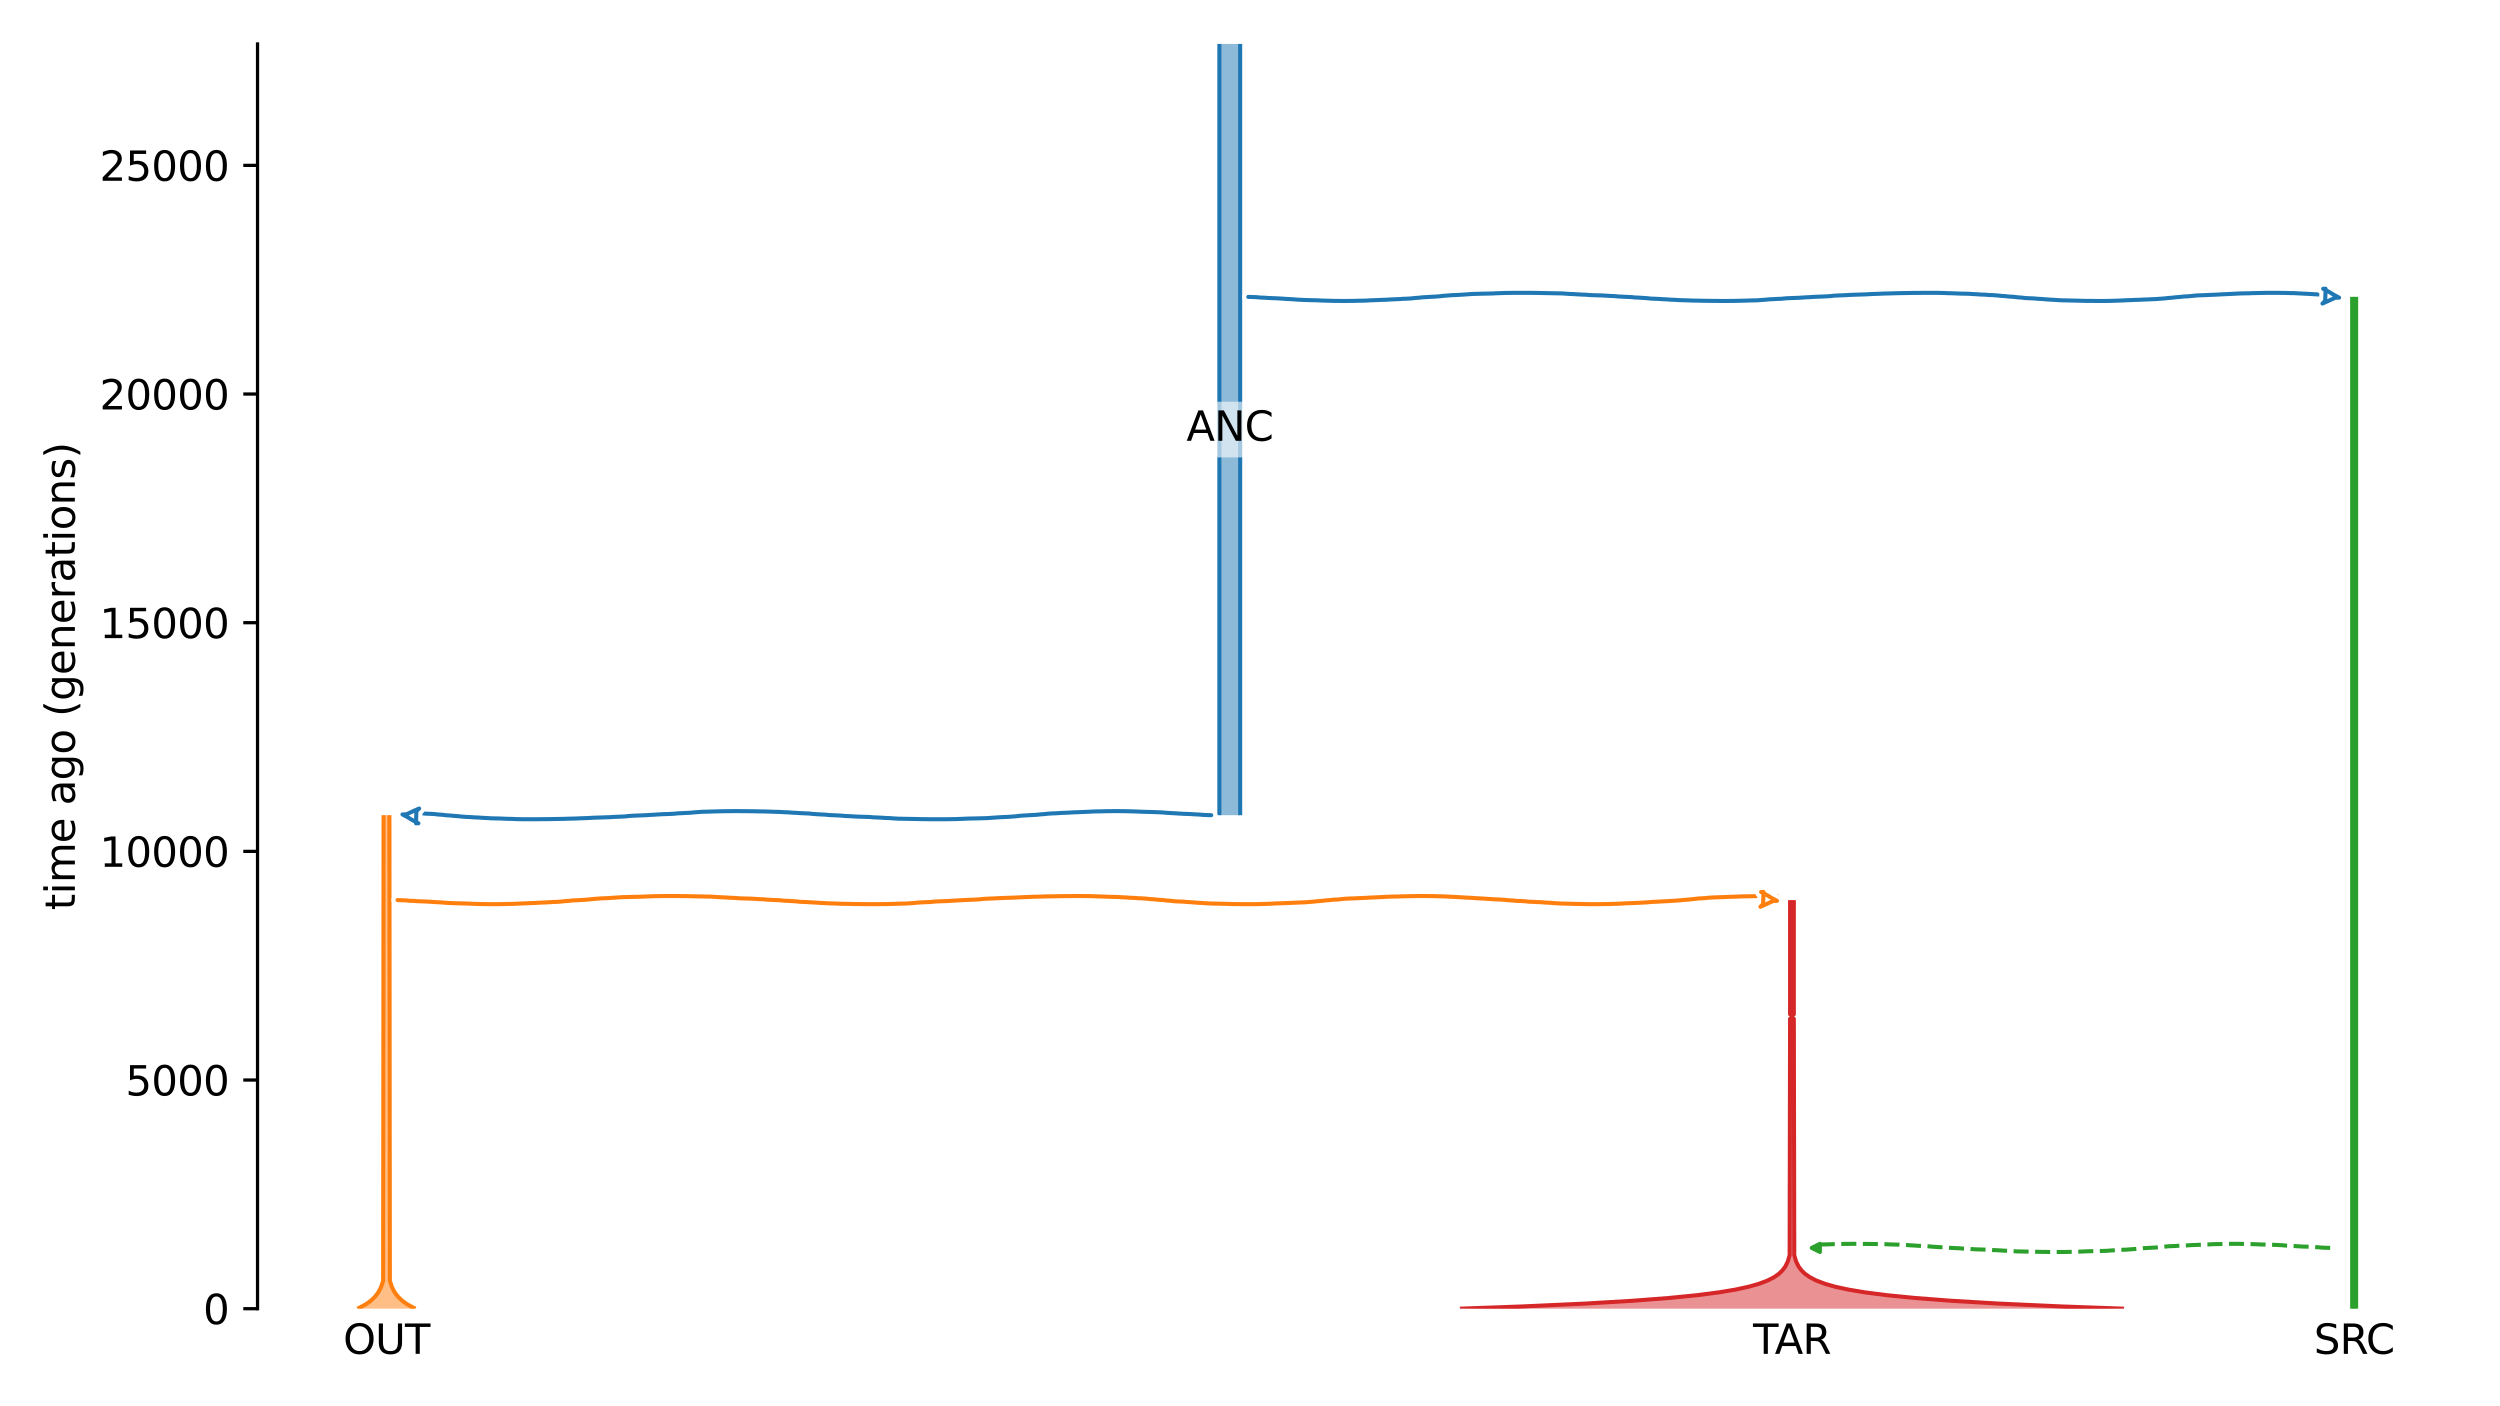 <?xml version="1.0" encoding="utf-8" standalone="no"?>
<!DOCTYPE svg PUBLIC "-//W3C//DTD SVG 1.1//EN"
  "http://www.w3.org/Graphics/SVG/1.1/DTD/svg11.dtd">
<svg xmlns:xlink="http://www.w3.org/1999/xlink" width="614.4pt" height="345.6pt" viewBox="0 0 614.4 345.6" xmlns="http://www.w3.org/2000/svg" version="1.1">
 <defs>
  <style type="text/css">*{stroke-linejoin: round; stroke-linecap: butt}</style>
 </defs>
 <g id="figure_1">
  <g id="patch_1">
   <path d="M 0 345.6 
L 614.4 345.6 
L 614.4 0 
L 0 0 
z
" style="fill: #ffffff"/>
  </g>
  <g id="axes_1">
   <g id="patch_2">
    <path d="M 63.291 321.622 
L 603.6 321.622 
L 603.6 10.8 
L 63.291 10.8 
z
" style="fill: #ffffff"/>
   </g>
   <path d="M 572.662 306.685 
L 571.662 306.653 
L 570.662 306.617 
L 569.662 306.519 
L 568.662 306.486 
L 567.662 306.413 
L 566.662 306.374 
L 565.662 306.339 
L 564.662 306.281 
L 563.662 306.211 
L 562.662 306.159 
L 561.662 306.1 
L 560.662 306.011 
L 559.662 305.965 
L 558.662 305.923 
L 557.662 305.892 
L 556.662 305.866 
L 555.662 305.845 
L 554.662 305.791 
L 553.662 305.763 
L 552.662 305.733 
L 551.662 305.708 
L 550.662 305.696 
L 549.662 305.686 
L 548.662 305.686 
L 547.662 305.696 
L 546.662 305.708 
L 545.662 305.739 
L 544.662 305.75 
L 543.662 305.78 
L 542.662 305.84 
L 541.662 305.877 
L 540.662 305.916 
L 539.662 305.958 
L 538.662 305.991 
L 537.662 306.059 
L 536.662 306.098 
L 535.662 306.14 
L 534.662 306.211 
L 533.662 306.247 
L 532.662 306.306 
L 531.662 306.417 
L 530.662 306.487 
L 529.662 306.6 
L 528.662 306.646 
L 527.662 306.707 
L 526.662 306.756 
L 525.662 306.837 
L 524.662 306.955 
L 523.662 307.025 
L 522.662 307.109 
L 521.662 307.142 
L 520.662 307.193 
L 519.662 307.262 
L 518.662 307.328 
L 517.662 307.405 
L 516.662 307.432 
L 515.662 307.458 
L 514.662 307.481 
L 513.662 307.501 
L 512.662 307.527 
L 511.662 307.577 
L 510.662 307.612 
L 509.662 307.648 
L 508.662 307.663 
L 507.662 307.679 
L 506.662 307.682 
L 505.662 307.685 
L 504.662 307.684 
L 503.662 307.682 
L 502.662 307.669 
L 501.662 307.661 
L 500.662 307.639 
L 499.662 307.616 
L 498.662 307.599 
L 497.662 307.58 
L 496.662 307.56 
L 495.662 307.543 
L 494.662 307.481 
L 493.662 307.405 
L 492.662 307.373 
L 491.662 307.305 
L 490.662 307.251 
L 489.662 307.217 
L 488.662 307.127 
L 487.662 307.099 
L 486.662 307.067 
L 485.662 307.036 
L 484.662 306.981 
L 483.662 306.917 
L 482.662 306.879 
L 481.662 306.783 
L 480.662 306.733 
L 479.662 306.689 
L 478.662 306.649 
L 477.662 306.541 
L 476.662 306.499 
L 475.662 306.437 
L 474.662 306.367 
L 473.662 306.263 
L 472.662 306.226 
L 471.662 306.18 
L 470.662 306.111 
L 469.662 306.062 
L 468.662 305.985 
L 467.662 305.954 
L 466.662 305.885 
L 465.662 305.861 
L 464.662 305.832 
L 463.662 305.79 
L 462.662 305.769 
L 461.662 305.755 
L 460.662 305.728 
L 459.662 305.719 
L 458.662 305.706 
L 457.662 305.695 
L 456.662 305.69 
L 455.662 305.685 
L 454.662 305.69 
L 453.662 305.704 
L 452.662 305.711 
L 451.662 305.736 
L 450.662 305.76 
L 449.662 305.796 
L 448.662 305.822 
L 447.662 305.844 
L 446.256 305.913 
" clip-path="url(#p5f3cce0873)" style="fill: none; stroke-dasharray: 3.7,1.6; stroke-dashoffset: 0; stroke: #2ca02c"/>
   <g id="patch_3">
    <path d="M 299.671 10.8 
L 299.671 200.339 
M 304.785 10.8 
L 304.785 200.339 
" clip-path="url(#p5f3cce0873)" style="fill: none; stroke: #ffffff; stroke-width: 3; stroke-linejoin: miter"/>
    <path d="M 299.671 10.8 
L 299.671 200.339 
M 304.785 10.8 
L 304.785 200.339 
" clip-path="url(#p5f3cce0873)" style="fill: none; stroke: #1f77b4; stroke-linejoin: miter"/>
    <g id="PolyCollection_1">
     <path d="M 304.785 10.8 
L 299.671 10.8 
L 299.671 200.339 
L 304.785 200.339 
L 304.785 200.339 
L 304.785 10.8 
z
" clip-path="url(#p5f3cce0873)" style="fill: #1f77b4; fill-opacity: 0.5"/>
    </g>
    <g id="patch_4">
     <path d="M 94.266 200.339 
L 94.159 314.791 
L 93.64 316.333 
L 92.991 317.582 
L 92.162 318.684 
L 91.169 319.639 
L 89.945 320.52 
L 88.329 321.402 
L 87.85 321.622 
M 95.704 200.339 
L 95.812 314.791 
L 96.33 316.333 
L 96.979 317.582 
L 97.809 318.684 
L 98.801 319.639 
L 100.025 320.52 
L 101.641 321.402 
L 102.12 321.622 
L 102.12 321.622 
" clip-path="url(#p5f3cce0873)" style="fill: none; stroke: #ffffff; stroke-width: 3; stroke-linejoin: miter"/>
     <path d="M 94.266 200.339 
L 94.159 314.791 
L 93.64 316.333 
L 92.991 317.582 
L 92.162 318.684 
L 91.169 319.639 
L 89.945 320.52 
L 88.329 321.402 
L 87.85 321.622 
M 95.704 200.339 
L 95.812 314.791 
L 96.33 316.333 
L 96.979 317.582 
L 97.809 318.684 
L 98.801 319.639 
L 100.025 320.52 
L 101.641 321.402 
L 102.12 321.622 
L 102.12 321.622 
" clip-path="url(#p5f3cce0873)" style="fill: none; stroke: #ff7f0e; stroke-linejoin: miter"/>
     <g id="PolyCollection_2">
      <path d="M 95.704 200.339 
L 94.266 200.339 
L 94.266 314.35 
L 94.266 314.35 
L 94.249 314.424 
L 94.232 314.497 
L 94.214 314.57 
L 94.196 314.644 
L 94.178 314.717 
L 94.159 314.791 
L 94.139 314.864 
L 94.119 314.938 
L 94.099 315.011 
L 94.078 315.085 
L 94.057 315.158 
L 94.035 315.232 
L 94.013 315.305 
L 93.99 315.378 
L 93.967 315.452 
L 93.943 315.525 
L 93.919 315.599 
L 93.894 315.672 
L 93.868 315.746 
L 93.842 315.819 
L 93.815 315.893 
L 93.788 315.966 
L 93.76 316.039 
L 93.731 316.113 
L 93.701 316.186 
L 93.671 316.26 
L 93.64 316.333 
L 93.609 316.407 
L 93.577 316.48 
L 93.544 316.554 
L 93.51 316.627 
L 93.475 316.701 
L 93.44 316.774 
L 93.404 316.847 
L 93.366 316.921 
L 93.329 316.994 
L 93.29 317.068 
L 93.25 317.141 
L 93.209 317.215 
L 93.168 317.288 
L 93.125 317.362 
L 93.081 317.435 
L 93.037 317.509 
L 92.991 317.582 
L 92.944 317.655 
L 92.896 317.729 
L 92.847 317.802 
L 92.797 317.876 
L 92.746 317.949 
L 92.693 318.023 
L 92.64 318.096 
L 92.585 318.17 
L 92.528 318.243 
L 92.471 318.317 
L 92.412 318.39 
L 92.352 318.463 
L 92.29 318.537 
L 92.227 318.61 
L 92.162 318.684 
L 92.096 318.757 
L 92.028 318.831 
L 91.959 318.904 
L 91.888 318.978 
L 91.815 319.051 
L 91.741 319.124 
L 91.665 319.198 
L 91.587 319.271 
L 91.507 319.345 
L 91.425 319.418 
L 91.342 319.492 
L 91.257 319.565 
L 91.169 319.639 
L 91.08 319.712 
L 90.988 319.786 
L 90.894 319.859 
L 90.798 319.932 
L 90.7 320.006 
L 90.6 320.079 
L 90.497 320.153 
L 90.392 320.226 
L 90.284 320.3 
L 90.174 320.373 
L 90.061 320.447 
L 89.945 320.52 
L 89.827 320.594 
L 89.706 320.667 
L 89.583 320.74 
L 89.456 320.814 
L 89.326 320.887 
L 89.194 320.961 
L 89.058 321.034 
L 88.919 321.108 
L 88.776 321.181 
L 88.631 321.255 
L 88.482 321.328 
L 88.329 321.402 
L 88.173 321.475 
L 88.014 321.548 
L 87.85 321.622 
L 102.12 321.622 
L 102.12 321.622 
L 101.957 321.548 
L 101.797 321.475 
L 101.641 321.402 
L 101.489 321.328 
L 101.34 321.255 
L 101.194 321.181 
L 101.052 321.108 
L 100.913 321.034 
L 100.777 320.961 
L 100.644 320.887 
L 100.515 320.814 
L 100.388 320.74 
L 100.264 320.667 
L 100.143 320.594 
L 100.025 320.52 
L 99.91 320.447 
L 99.797 320.373 
L 99.686 320.3 
L 99.579 320.226 
L 99.474 320.153 
L 99.371 320.079 
L 99.27 320.006 
L 99.172 319.932 
L 99.076 319.859 
L 98.982 319.786 
L 98.891 319.712 
L 98.801 319.639 
L 98.714 319.565 
L 98.628 319.492 
L 98.545 319.418 
L 98.463 319.345 
L 98.384 319.271 
L 98.306 319.198 
L 98.23 319.124 
L 98.155 319.051 
L 98.083 318.978 
L 98.012 318.904 
L 97.943 318.831 
L 97.875 318.757 
L 97.809 318.684 
L 97.744 318.61 
L 97.681 318.537 
L 97.619 318.463 
L 97.559 318.39 
L 97.5 318.317 
L 97.442 318.243 
L 97.386 318.17 
L 97.331 318.096 
L 97.277 318.023 
L 97.224 317.949 
L 97.173 317.876 
L 97.123 317.802 
L 97.074 317.729 
L 97.026 317.655 
L 96.979 317.582 
L 96.934 317.509 
L 96.889 317.435 
L 96.846 317.362 
L 96.803 317.288 
L 96.761 317.215 
L 96.721 317.141 
L 96.681 317.068 
L 96.642 316.994 
L 96.604 316.921 
L 96.567 316.847 
L 96.531 316.774 
L 96.495 316.701 
L 96.461 316.627 
L 96.427 316.554 
L 96.394 316.48 
L 96.362 316.407 
L 96.33 316.333 
L 96.299 316.26 
L 96.269 316.186 
L 96.24 316.113 
L 96.211 316.039 
L 96.183 315.966 
L 96.155 315.893 
L 96.129 315.819 
L 96.102 315.746 
L 96.077 315.672 
L 96.052 315.599 
L 96.027 315.525 
L 96.003 315.452 
L 95.98 315.378 
L 95.957 315.305 
L 95.935 315.232 
L 95.913 315.158 
L 95.892 315.085 
L 95.871 315.011 
L 95.851 314.938 
L 95.831 314.864 
L 95.812 314.791 
L 95.793 314.717 
L 95.774 314.644 
L 95.756 314.57 
L 95.739 314.497 
L 95.721 314.424 
L 95.704 314.35 
L 95.704 314.35 
L 95.704 200.339 
z
" clip-path="url(#p5f3cce0873)" style="fill: #ff7f0e; fill-opacity: 0.5"/>
     </g>
     <g id="patch_5">
      <path d="M 578.065 72.964 
L 578.065 321.622 
M 579.04 72.964 
L 579.04 321.622 
" clip-path="url(#p5f3cce0873)" style="fill: none; stroke: #ffffff; stroke-width: 3; stroke-linejoin: miter"/>
      <path d="M 578.065 72.964 
L 578.065 321.622 
M 579.04 72.964 
L 579.04 321.622 
" clip-path="url(#p5f3cce0873)" style="fill: none; stroke: #2ca02c; stroke-linejoin: miter"/>
      <g id="PolyCollection_3">
       <path d="M 579.04 72.964 
L 578.065 72.964 
L 578.065 321.622 
L 579.04 321.622 
L 579.04 321.622 
L 579.04 72.964 
z
" clip-path="url(#p5f3cce0873)" style="fill: #2ca02c; fill-opacity: 0.5"/>
      </g>
      <g id="patch_6">
       <path d="M 439.929 221.21 
L 439.929 249.275 
L 440.31 249.275 
L 440.31 250.365 
L 439.929 250.365 
L 439.821 308.475 
L 439.379 309.997 
L 438.771 311.243 
L 438.056 312.211 
L 437.196 313.042 
L 436.019 313.872 
L 434.409 314.702 
L 432.206 315.533 
L 429.762 316.225 
L 426.587 316.917 
L 422.465 317.609 
L 417.112 318.301 
L 410.16 318.992 
L 401.132 319.684 
L 389.409 320.376 
L 374.184 321.068 
L 358.79 321.622 
M 440.853 221.21 
L 440.853 249.275 
L 440.471 249.275 
L 440.471 250.365 
L 440.853 250.365 
L 440.96 308.475 
L 441.402 309.997 
L 442.01 311.243 
L 442.726 312.211 
L 443.585 313.042 
L 444.762 313.872 
L 446.372 314.702 
L 448.575 315.533 
L 451.02 316.225 
L 454.194 316.917 
L 458.316 317.609 
L 463.669 318.301 
L 470.621 318.992 
L 479.649 319.684 
L 491.373 320.376 
L 506.598 321.068 
L 521.991 321.622 
L 521.991 321.622 
" clip-path="url(#p5f3cce0873)" style="fill: none; stroke: #ffffff; stroke-width: 3; stroke-linejoin: miter"/>
       <path d="M 439.929 221.21 
L 439.929 249.275 
L 440.31 249.275 
L 440.31 250.365 
L 439.929 250.365 
L 439.821 308.475 
L 439.379 309.997 
L 438.771 311.243 
L 438.056 312.211 
L 437.196 313.042 
L 436.019 313.872 
L 434.409 314.702 
L 432.206 315.533 
L 429.762 316.225 
L 426.587 316.917 
L 422.465 317.609 
L 417.112 318.301 
L 410.16 318.992 
L 401.132 319.684 
L 389.409 320.376 
L 374.184 321.068 
L 358.79 321.622 
M 440.853 221.21 
L 440.853 249.275 
L 440.471 249.275 
L 440.471 250.365 
L 440.853 250.365 
L 440.96 308.475 
L 441.402 309.997 
L 442.01 311.243 
L 442.726 312.211 
L 443.585 313.042 
L 444.762 313.872 
L 446.372 314.702 
L 448.575 315.533 
L 451.02 316.225 
L 454.194 316.917 
L 458.316 317.609 
L 463.669 318.301 
L 470.621 318.992 
L 479.649 319.684 
L 491.373 320.376 
L 506.598 321.068 
L 521.991 321.622 
L 521.991 321.622 
" clip-path="url(#p5f3cce0873)" style="fill: none; stroke: #d62728; stroke-linejoin: miter"/>
       <g id="PolyCollection_4">
        <path d="M 440.853 221.21 
L 439.929 221.21 
L 439.929 249.275 
L 440.31 249.275 
L 440.31 250.365 
L 439.929 250.365 
L 439.929 307.921 
L 439.929 307.921 
L 439.904 308.06 
L 439.878 308.198 
L 439.85 308.336 
L 439.821 308.475 
L 439.791 308.613 
L 439.758 308.752 
L 439.725 308.89 
L 439.689 309.028 
L 439.651 309.167 
L 439.611 309.305 
L 439.57 309.444 
L 439.526 309.582 
L 439.479 309.72 
L 439.43 309.859 
L 439.379 309.997 
L 439.325 310.135 
L 439.267 310.274 
L 439.207 310.412 
L 439.144 310.551 
L 439.077 310.689 
L 439.006 310.827 
L 438.932 310.966 
L 438.854 311.104 
L 438.771 311.243 
L 438.684 311.381 
L 438.593 311.519 
L 438.496 311.658 
L 438.395 311.796 
L 438.287 311.935 
L 438.175 312.073 
L 438.056 312.211 
L 437.93 312.35 
L 437.798 312.488 
L 437.659 312.626 
L 437.513 312.765 
L 437.358 312.903 
L 437.196 313.042 
L 437.024 313.18 
L 436.844 313.318 
L 436.653 313.457 
L 436.453 313.595 
L 436.242 313.734 
L 436.019 313.872 
L 435.785 314.01 
L 435.537 314.149 
L 435.277 314.287 
L 435.003 314.426 
L 434.714 314.564 
L 434.409 314.702 
L 434.088 314.841 
L 433.75 314.979 
L 433.394 315.118 
L 433.018 315.256 
L 432.623 315.394 
L 432.206 315.533 
L 431.767 315.671 
L 431.304 315.809 
L 430.817 315.948 
L 430.303 316.086 
L 429.762 316.225 
L 429.191 316.363 
L 428.59 316.501 
L 427.957 316.64 
L 427.29 316.778 
L 426.587 316.917 
L 425.847 317.055 
L 425.067 317.193 
L 424.244 317.332 
L 423.378 317.47 
L 422.465 317.609 
L 421.504 317.747 
L 420.49 317.885 
L 419.422 318.024 
L 418.297 318.162 
L 417.112 318.301 
L 415.863 318.439 
L 414.547 318.577 
L 413.161 318.716 
L 411.7 318.854 
L 410.16 318.992 
L 408.538 319.131 
L 406.829 319.269 
L 405.029 319.408 
L 403.132 319.546 
L 401.132 319.684 
L 399.026 319.823 
L 396.807 319.961 
L 394.468 320.1 
L 392.005 320.238 
L 389.409 320.376 
L 386.673 320.515 
L 383.791 320.653 
L 380.754 320.792 
L 377.555 320.93 
L 374.184 321.068 
L 370.631 321.207 
L 366.889 321.345 
L 362.945 321.483 
L 358.79 321.622 
L 521.991 321.622 
L 521.991 321.622 
L 517.836 321.483 
L 513.893 321.345 
L 510.15 321.207 
L 506.598 321.068 
L 503.226 320.93 
L 500.027 320.792 
L 496.99 320.653 
L 494.108 320.515 
L 491.373 320.376 
L 488.777 320.238 
L 486.313 320.1 
L 483.974 319.961 
L 481.755 319.823 
L 479.649 319.684 
L 477.65 319.546 
L 475.752 319.408 
L 473.952 319.269 
L 472.243 319.131 
L 470.621 318.992 
L 469.082 318.854 
L 467.621 318.716 
L 466.234 318.577 
L 464.918 318.439 
L 463.669 318.301 
L 462.484 318.162 
L 461.359 318.024 
L 460.291 317.885 
L 459.278 317.747 
L 458.316 317.609 
L 457.403 317.47 
L 456.537 317.332 
L 455.715 317.193 
L 454.934 317.055 
L 454.194 316.917 
L 453.491 316.778 
L 452.824 316.64 
L 452.191 316.501 
L 451.59 316.363 
L 451.02 316.225 
L 450.478 316.086 
L 449.965 315.948 
L 449.477 315.809 
L 449.014 315.671 
L 448.575 315.533 
L 448.159 315.394 
L 447.763 315.256 
L 447.388 315.118 
L 447.031 314.979 
L 446.693 314.841 
L 446.372 314.702 
L 446.068 314.564 
L 445.779 314.426 
L 445.504 314.287 
L 445.244 314.149 
L 444.997 314.01 
L 444.762 313.872 
L 444.54 313.734 
L 444.328 313.595 
L 444.128 313.457 
L 443.937 313.318 
L 443.757 313.18 
L 443.585 313.042 
L 443.423 312.903 
L 443.268 312.765 
L 443.122 312.626 
L 442.983 312.488 
L 442.851 312.35 
L 442.726 312.211 
L 442.607 312.073 
L 442.494 311.935 
L 442.387 311.796 
L 442.285 311.658 
L 442.189 311.519 
L 442.097 311.381 
L 442.01 311.243 
L 441.928 311.104 
L 441.849 310.966 
L 441.775 310.827 
L 441.705 310.689 
L 441.638 310.551 
L 441.574 310.412 
L 441.514 310.274 
L 441.457 310.135 
L 441.402 309.997 
L 441.351 309.859 
L 441.302 309.72 
L 441.256 309.582 
L 441.212 309.444 
L 441.17 309.305 
L 441.13 309.167 
L 441.092 309.028 
L 441.057 308.89 
L 441.023 308.752 
L 440.991 308.613 
L 440.96 308.475 
L 440.931 308.336 
L 440.904 308.198 
L 440.877 308.06 
L 440.853 307.921 
L 440.853 307.921 
L 440.853 250.365 
L 440.471 250.365 
L 440.471 249.275 
L 440.853 249.275 
L 440.853 221.21 
z
" clip-path="url(#p5f3cce0873)" style="fill: #d62728; fill-opacity: 0.5"/>
       </g>
       <g id="matplotlib.axis_1">
        <g id="xtick_1">
         <g id="line2d_1"/>
         <g id="text_1">
          <!-- OUT -->
          <g transform="translate(84.336 332.72) scale(0.1 -0.1)">
           <defs>
            <path id="DejaVuSans-4f" d="M 2522 4238 
Q 1834 4238 1429 3725 
Q 1025 3213 1025 2328 
Q 1025 1447 1429 934 
Q 1834 422 2522 422 
Q 3209 422 3611 934 
Q 4013 1447 4013 2328 
Q 4013 3213 3611 3725 
Q 3209 4238 2522 4238 
z
M 2522 4750 
Q 3503 4750 4090 4092 
Q 4678 3434 4678 2328 
Q 4678 1225 4090 567 
Q 3503 -91 2522 -91 
Q 1538 -91 948 565 
Q 359 1222 359 2328 
Q 359 3434 948 4092 
Q 1538 4750 2522 4750 
z
" transform="scale(0.016)"/>
            <path id="DejaVuSans-55" d="M 556 4666 
L 1191 4666 
L 1191 1831 
Q 1191 1081 1462 751 
Q 1734 422 2344 422 
Q 2950 422 3222 751 
Q 3494 1081 3494 1831 
L 3494 4666 
L 4128 4666 
L 4128 1753 
Q 4128 841 3676 375 
Q 3225 -91 2344 -91 
Q 1459 -91 1007 375 
Q 556 841 556 1753 
L 556 4666 
z
" transform="scale(0.016)"/>
            <path id="DejaVuSans-54" d="M -19 4666 
L 3928 4666 
L 3928 4134 
L 2272 4134 
L 2272 0 
L 1638 0 
L 1638 4134 
L -19 4134 
L -19 4666 
z
" transform="scale(0.016)"/>
           </defs>
           <use xlink:href="#DejaVuSans-4f"/>
           <use xlink:href="#DejaVuSans-55" x="78.711"/>
           <use xlink:href="#DejaVuSans-54" x="151.904"/>
          </g>
         </g>
        </g>
        <g id="xtick_2">
         <g id="line2d_2"/>
         <g id="text_2">
          <!-- SRC -->
          <g transform="translate(568.663 332.72) scale(0.1 -0.1)">
           <defs>
            <path id="DejaVuSans-53" d="M 3425 4513 
L 3425 3897 
Q 3066 4069 2747 4153 
Q 2428 4238 2131 4238 
Q 1616 4238 1336 4038 
Q 1056 3838 1056 3469 
Q 1056 3159 1242 3001 
Q 1428 2844 1947 2747 
L 2328 2669 
Q 3034 2534 3370 2195 
Q 3706 1856 3706 1288 
Q 3706 609 3251 259 
Q 2797 -91 1919 -91 
Q 1588 -91 1214 -16 
Q 841 59 441 206 
L 441 856 
Q 825 641 1194 531 
Q 1563 422 1919 422 
Q 2459 422 2753 634 
Q 3047 847 3047 1241 
Q 3047 1584 2836 1778 
Q 2625 1972 2144 2069 
L 1759 2144 
Q 1053 2284 737 2584 
Q 422 2884 422 3419 
Q 422 4038 858 4394 
Q 1294 4750 2059 4750 
Q 2388 4750 2728 4690 
Q 3069 4631 3425 4513 
z
" transform="scale(0.016)"/>
            <path id="DejaVuSans-52" d="M 2841 2188 
Q 3044 2119 3236 1894 
Q 3428 1669 3622 1275 
L 4263 0 
L 3584 0 
L 2988 1197 
Q 2756 1666 2539 1819 
Q 2322 1972 1947 1972 
L 1259 1972 
L 1259 0 
L 628 0 
L 628 4666 
L 2053 4666 
Q 2853 4666 3247 4331 
Q 3641 3997 3641 3322 
Q 3641 2881 3436 2590 
Q 3231 2300 2841 2188 
z
M 1259 4147 
L 1259 2491 
L 2053 2491 
Q 2509 2491 2742 2702 
Q 2975 2913 2975 3322 
Q 2975 3731 2742 3939 
Q 2509 4147 2053 4147 
L 1259 4147 
z
" transform="scale(0.016)"/>
            <path id="DejaVuSans-43" d="M 4122 4306 
L 4122 3641 
Q 3803 3938 3442 4084 
Q 3081 4231 2675 4231 
Q 1875 4231 1450 3742 
Q 1025 3253 1025 2328 
Q 1025 1406 1450 917 
Q 1875 428 2675 428 
Q 3081 428 3442 575 
Q 3803 722 4122 1019 
L 4122 359 
Q 3791 134 3420 21 
Q 3050 -91 2638 -91 
Q 1578 -91 968 557 
Q 359 1206 359 2328 
Q 359 3453 968 4101 
Q 1578 4750 2638 4750 
Q 3056 4750 3426 4639 
Q 3797 4528 4122 4306 
z
" transform="scale(0.016)"/>
           </defs>
           <use xlink:href="#DejaVuSans-53"/>
           <use xlink:href="#DejaVuSans-52" x="63.477"/>
           <use xlink:href="#DejaVuSans-43" x="127.959"/>
          </g>
         </g>
        </g>
        <g id="xtick_3">
         <g id="line2d_3"/>
         <g id="text_3">
          <!-- TAR -->
          <g transform="translate(430.83 332.72) scale(0.1 -0.1)">
           <defs>
            <path id="DejaVuSans-41" d="M 2188 4044 
L 1331 1722 
L 3047 1722 
L 2188 4044 
z
M 1831 4666 
L 2547 4666 
L 4325 0 
L 3669 0 
L 3244 1197 
L 1141 1197 
L 716 0 
L 50 0 
L 1831 4666 
z
" transform="scale(0.016)"/>
           </defs>
           <use xlink:href="#DejaVuSans-54"/>
           <use xlink:href="#DejaVuSans-41" x="53.334"/>
           <use xlink:href="#DejaVuSans-52" x="121.742"/>
          </g>
         </g>
        </g>
       </g>
       <g id="matplotlib.axis_2">
        <g id="ytick_1">
         <g id="line2d_4">
          <defs>
           <path id="m8a8891e667" d="M 0 0 
L -3.5 0 
" style="stroke: #000000; stroke-width: 0.8"/>
          </defs>
          <g>
           <use xlink:href="#m8a8891e667" x="63.291" y="321.622" style="stroke: #000000; stroke-width: 0.8"/>
          </g>
         </g>
         <g id="text_4">
          <!-- 0 -->
          <g transform="translate(49.928 325.421) scale(0.1 -0.1)">
           <defs>
            <path id="DejaVuSans-30" d="M 2034 4250 
Q 1547 4250 1301 3770 
Q 1056 3291 1056 2328 
Q 1056 1369 1301 889 
Q 1547 409 2034 409 
Q 2525 409 2770 889 
Q 3016 1369 3016 2328 
Q 3016 3291 2770 3770 
Q 2525 4250 2034 4250 
z
M 2034 4750 
Q 2819 4750 3233 4129 
Q 3647 3509 3647 2328 
Q 3647 1150 3233 529 
Q 2819 -91 2034 -91 
Q 1250 -91 836 529 
Q 422 1150 422 2328 
Q 422 3509 836 4129 
Q 1250 4750 2034 4750 
z
" transform="scale(0.016)"/>
           </defs>
           <use xlink:href="#DejaVuSans-30"/>
          </g>
         </g>
        </g>
        <g id="ytick_2">
         <g id="line2d_5">
          <g>
           <use xlink:href="#m8a8891e667" x="63.291" y="265.426" style="stroke: #000000; stroke-width: 0.8"/>
          </g>
         </g>
         <g id="text_5">
          <!-- 5000 -->
          <g transform="translate(30.841 269.225) scale(0.1 -0.1)">
           <defs>
            <path id="DejaVuSans-35" d="M 691 4666 
L 3169 4666 
L 3169 4134 
L 1269 4134 
L 1269 2991 
Q 1406 3038 1543 3061 
Q 1681 3084 1819 3084 
Q 2600 3084 3056 2656 
Q 3513 2228 3513 1497 
Q 3513 744 3044 326 
Q 2575 -91 1722 -91 
Q 1428 -91 1123 -41 
Q 819 9 494 109 
L 494 744 
Q 775 591 1075 516 
Q 1375 441 1709 441 
Q 2250 441 2565 725 
Q 2881 1009 2881 1497 
Q 2881 1984 2565 2268 
Q 2250 2553 1709 2553 
Q 1456 2553 1204 2497 
Q 953 2441 691 2322 
L 691 4666 
z
" transform="scale(0.016)"/>
           </defs>
           <use xlink:href="#DejaVuSans-35"/>
           <use xlink:href="#DejaVuSans-30" x="63.623"/>
           <use xlink:href="#DejaVuSans-30" x="127.246"/>
           <use xlink:href="#DejaVuSans-30" x="190.869"/>
          </g>
         </g>
        </g>
        <g id="ytick_3">
         <g id="line2d_6">
          <g>
           <use xlink:href="#m8a8891e667" x="63.291" y="209.229" style="stroke: #000000; stroke-width: 0.8"/>
          </g>
         </g>
         <g id="text_6">
          <!-- 10000 -->
          <g transform="translate(24.478 213.028) scale(0.1 -0.1)">
           <defs>
            <path id="DejaVuSans-31" d="M 794 531 
L 1825 531 
L 1825 4091 
L 703 3866 
L 703 4441 
L 1819 4666 
L 2450 4666 
L 2450 531 
L 3481 531 
L 3481 0 
L 794 0 
L 794 531 
z
" transform="scale(0.016)"/>
           </defs>
           <use xlink:href="#DejaVuSans-31"/>
           <use xlink:href="#DejaVuSans-30" x="63.623"/>
           <use xlink:href="#DejaVuSans-30" x="127.246"/>
           <use xlink:href="#DejaVuSans-30" x="190.869"/>
           <use xlink:href="#DejaVuSans-30" x="254.492"/>
          </g>
         </g>
        </g>
        <g id="ytick_4">
         <g id="line2d_7">
          <g>
           <use xlink:href="#m8a8891e667" x="63.291" y="153.033" style="stroke: #000000; stroke-width: 0.8"/>
          </g>
         </g>
         <g id="text_7">
          <!-- 15000 -->
          <g transform="translate(24.478 156.832) scale(0.1 -0.1)">
           <use xlink:href="#DejaVuSans-31"/>
           <use xlink:href="#DejaVuSans-35" x="63.623"/>
           <use xlink:href="#DejaVuSans-30" x="127.246"/>
           <use xlink:href="#DejaVuSans-30" x="190.869"/>
           <use xlink:href="#DejaVuSans-30" x="254.492"/>
          </g>
         </g>
        </g>
        <g id="ytick_5">
         <g id="line2d_8">
          <g>
           <use xlink:href="#m8a8891e667" x="63.291" y="96.837" style="stroke: #000000; stroke-width: 0.8"/>
          </g>
         </g>
         <g id="text_8">
          <!-- 20000 -->
          <g transform="translate(24.478 100.636) scale(0.1 -0.1)">
           <defs>
            <path id="DejaVuSans-32" d="M 1228 531 
L 3431 531 
L 3431 0 
L 469 0 
L 469 531 
Q 828 903 1448 1529 
Q 2069 2156 2228 2338 
Q 2531 2678 2651 2914 
Q 2772 3150 2772 3378 
Q 2772 3750 2511 3984 
Q 2250 4219 1831 4219 
Q 1534 4219 1204 4116 
Q 875 4013 500 3803 
L 500 4441 
Q 881 4594 1212 4672 
Q 1544 4750 1819 4750 
Q 2544 4750 2975 4387 
Q 3406 4025 3406 3419 
Q 3406 3131 3298 2873 
Q 3191 2616 2906 2266 
Q 2828 2175 2409 1742 
Q 1991 1309 1228 531 
z
" transform="scale(0.016)"/>
           </defs>
           <use xlink:href="#DejaVuSans-32"/>
           <use xlink:href="#DejaVuSans-30" x="63.623"/>
           <use xlink:href="#DejaVuSans-30" x="127.246"/>
           <use xlink:href="#DejaVuSans-30" x="190.869"/>
           <use xlink:href="#DejaVuSans-30" x="254.492"/>
          </g>
         </g>
        </g>
        <g id="ytick_6">
         <g id="line2d_9">
          <g>
           <use xlink:href="#m8a8891e667" x="63.291" y="40.64" style="stroke: #000000; stroke-width: 0.8"/>
          </g>
         </g>
         <g id="text_9">
          <!-- 25000 -->
          <g transform="translate(24.478 44.439) scale(0.1 -0.1)">
           <use xlink:href="#DejaVuSans-32"/>
           <use xlink:href="#DejaVuSans-35" x="63.623"/>
           <use xlink:href="#DejaVuSans-30" x="127.246"/>
           <use xlink:href="#DejaVuSans-30" x="190.869"/>
           <use xlink:href="#DejaVuSans-30" x="254.492"/>
          </g>
         </g>
        </g>
        <g id="text_10">
         <!-- time ago (generations) -->
         <g transform="translate(18.398 223.682) rotate(-90) scale(0.1 -0.1)">
          <defs>
           <path id="DejaVuSans-74" d="M 1172 4494 
L 1172 3500 
L 2356 3500 
L 2356 3053 
L 1172 3053 
L 1172 1153 
Q 1172 725 1289 603 
Q 1406 481 1766 481 
L 2356 481 
L 2356 0 
L 1766 0 
Q 1100 0 847 248 
Q 594 497 594 1153 
L 594 3053 
L 172 3053 
L 172 3500 
L 594 3500 
L 594 4494 
L 1172 4494 
z
" transform="scale(0.016)"/>
           <path id="DejaVuSans-69" d="M 603 3500 
L 1178 3500 
L 1178 0 
L 603 0 
L 603 3500 
z
M 603 4863 
L 1178 4863 
L 1178 4134 
L 603 4134 
L 603 4863 
z
" transform="scale(0.016)"/>
           <path id="DejaVuSans-6d" d="M 3328 2828 
Q 3544 3216 3844 3400 
Q 4144 3584 4550 3584 
Q 5097 3584 5394 3201 
Q 5691 2819 5691 2113 
L 5691 0 
L 5113 0 
L 5113 2094 
Q 5113 2597 4934 2840 
Q 4756 3084 4391 3084 
Q 3944 3084 3684 2787 
Q 3425 2491 3425 1978 
L 3425 0 
L 2847 0 
L 2847 2094 
Q 2847 2600 2669 2842 
Q 2491 3084 2119 3084 
Q 1678 3084 1418 2786 
Q 1159 2488 1159 1978 
L 1159 0 
L 581 0 
L 581 3500 
L 1159 3500 
L 1159 2956 
Q 1356 3278 1631 3431 
Q 1906 3584 2284 3584 
Q 2666 3584 2933 3390 
Q 3200 3197 3328 2828 
z
" transform="scale(0.016)"/>
           <path id="DejaVuSans-65" d="M 3597 1894 
L 3597 1613 
L 953 1613 
Q 991 1019 1311 708 
Q 1631 397 2203 397 
Q 2534 397 2845 478 
Q 3156 559 3463 722 
L 3463 178 
Q 3153 47 2828 -22 
Q 2503 -91 2169 -91 
Q 1331 -91 842 396 
Q 353 884 353 1716 
Q 353 2575 817 3079 
Q 1281 3584 2069 3584 
Q 2775 3584 3186 3129 
Q 3597 2675 3597 1894 
z
M 3022 2063 
Q 3016 2534 2758 2815 
Q 2500 3097 2075 3097 
Q 1594 3097 1305 2825 
Q 1016 2553 972 2059 
L 3022 2063 
z
" transform="scale(0.016)"/>
           <path id="DejaVuSans-20" transform="scale(0.016)"/>
           <path id="DejaVuSans-61" d="M 2194 1759 
Q 1497 1759 1228 1600 
Q 959 1441 959 1056 
Q 959 750 1161 570 
Q 1363 391 1709 391 
Q 2188 391 2477 730 
Q 2766 1069 2766 1631 
L 2766 1759 
L 2194 1759 
z
M 3341 1997 
L 3341 0 
L 2766 0 
L 2766 531 
Q 2569 213 2275 61 
Q 1981 -91 1556 -91 
Q 1019 -91 701 211 
Q 384 513 384 1019 
Q 384 1609 779 1909 
Q 1175 2209 1959 2209 
L 2766 2209 
L 2766 2266 
Q 2766 2663 2505 2880 
Q 2244 3097 1772 3097 
Q 1472 3097 1187 3025 
Q 903 2953 641 2809 
L 641 3341 
Q 956 3463 1253 3523 
Q 1550 3584 1831 3584 
Q 2591 3584 2966 3190 
Q 3341 2797 3341 1997 
z
" transform="scale(0.016)"/>
           <path id="DejaVuSans-67" d="M 2906 1791 
Q 2906 2416 2648 2759 
Q 2391 3103 1925 3103 
Q 1463 3103 1205 2759 
Q 947 2416 947 1791 
Q 947 1169 1205 825 
Q 1463 481 1925 481 
Q 2391 481 2648 825 
Q 2906 1169 2906 1791 
z
M 3481 434 
Q 3481 -459 3084 -895 
Q 2688 -1331 1869 -1331 
Q 1566 -1331 1297 -1286 
Q 1028 -1241 775 -1147 
L 775 -588 
Q 1028 -725 1275 -790 
Q 1522 -856 1778 -856 
Q 2344 -856 2625 -561 
Q 2906 -266 2906 331 
L 2906 616 
Q 2728 306 2450 153 
Q 2172 0 1784 0 
Q 1141 0 747 490 
Q 353 981 353 1791 
Q 353 2603 747 3093 
Q 1141 3584 1784 3584 
Q 2172 3584 2450 3431 
Q 2728 3278 2906 2969 
L 2906 3500 
L 3481 3500 
L 3481 434 
z
" transform="scale(0.016)"/>
           <path id="DejaVuSans-6f" d="M 1959 3097 
Q 1497 3097 1228 2736 
Q 959 2375 959 1747 
Q 959 1119 1226 758 
Q 1494 397 1959 397 
Q 2419 397 2687 759 
Q 2956 1122 2956 1747 
Q 2956 2369 2687 2733 
Q 2419 3097 1959 3097 
z
M 1959 3584 
Q 2709 3584 3137 3096 
Q 3566 2609 3566 1747 
Q 3566 888 3137 398 
Q 2709 -91 1959 -91 
Q 1206 -91 779 398 
Q 353 888 353 1747 
Q 353 2609 779 3096 
Q 1206 3584 1959 3584 
z
" transform="scale(0.016)"/>
           <path id="DejaVuSans-28" d="M 1984 4856 
Q 1566 4138 1362 3434 
Q 1159 2731 1159 2009 
Q 1159 1288 1364 580 
Q 1569 -128 1984 -844 
L 1484 -844 
Q 1016 -109 783 600 
Q 550 1309 550 2009 
Q 550 2706 781 3412 
Q 1013 4119 1484 4856 
L 1984 4856 
z
" transform="scale(0.016)"/>
           <path id="DejaVuSans-6e" d="M 3513 2113 
L 3513 0 
L 2938 0 
L 2938 2094 
Q 2938 2591 2744 2837 
Q 2550 3084 2163 3084 
Q 1697 3084 1428 2787 
Q 1159 2491 1159 1978 
L 1159 0 
L 581 0 
L 581 3500 
L 1159 3500 
L 1159 2956 
Q 1366 3272 1645 3428 
Q 1925 3584 2291 3584 
Q 2894 3584 3203 3211 
Q 3513 2838 3513 2113 
z
" transform="scale(0.016)"/>
           <path id="DejaVuSans-72" d="M 2631 2963 
Q 2534 3019 2420 3045 
Q 2306 3072 2169 3072 
Q 1681 3072 1420 2755 
Q 1159 2438 1159 1844 
L 1159 0 
L 581 0 
L 581 3500 
L 1159 3500 
L 1159 2956 
Q 1341 3275 1631 3429 
Q 1922 3584 2338 3584 
Q 2397 3584 2469 3576 
Q 2541 3569 2628 3553 
L 2631 2963 
z
" transform="scale(0.016)"/>
           <path id="DejaVuSans-73" d="M 2834 3397 
L 2834 2853 
Q 2591 2978 2328 3040 
Q 2066 3103 1784 3103 
Q 1356 3103 1142 2972 
Q 928 2841 928 2578 
Q 928 2378 1081 2264 
Q 1234 2150 1697 2047 
L 1894 2003 
Q 2506 1872 2764 1633 
Q 3022 1394 3022 966 
Q 3022 478 2636 193 
Q 2250 -91 1575 -91 
Q 1294 -91 989 -36 
Q 684 19 347 128 
L 347 722 
Q 666 556 975 473 
Q 1284 391 1588 391 
Q 1994 391 2212 530 
Q 2431 669 2431 922 
Q 2431 1156 2273 1281 
Q 2116 1406 1581 1522 
L 1381 1569 
Q 847 1681 609 1914 
Q 372 2147 372 2553 
Q 372 3047 722 3315 
Q 1072 3584 1716 3584 
Q 2034 3584 2315 3537 
Q 2597 3491 2834 3397 
z
" transform="scale(0.016)"/>
           <path id="DejaVuSans-29" d="M 513 4856 
L 1013 4856 
Q 1481 4119 1714 3412 
Q 1947 2706 1947 2009 
Q 1947 1309 1714 600 
Q 1481 -109 1013 -844 
L 513 -844 
Q 928 -128 1133 580 
Q 1338 1288 1338 2009 
Q 1338 2731 1133 3434 
Q 928 4138 513 4856 
z
" transform="scale(0.016)"/>
          </defs>
          <use xlink:href="#DejaVuSans-74"/>
          <use xlink:href="#DejaVuSans-69" x="39.209"/>
          <use xlink:href="#DejaVuSans-6d" x="66.992"/>
          <use xlink:href="#DejaVuSans-65" x="164.404"/>
          <use xlink:href="#DejaVuSans-20" x="225.928"/>
          <use xlink:href="#DejaVuSans-61" x="257.715"/>
          <use xlink:href="#DejaVuSans-67" x="318.994"/>
          <use xlink:href="#DejaVuSans-6f" x="382.471"/>
          <use xlink:href="#DejaVuSans-20" x="443.652"/>
          <use xlink:href="#DejaVuSans-28" x="475.439"/>
          <use xlink:href="#DejaVuSans-67" x="514.453"/>
          <use xlink:href="#DejaVuSans-65" x="577.93"/>
          <use xlink:href="#DejaVuSans-6e" x="639.453"/>
          <use xlink:href="#DejaVuSans-65" x="702.832"/>
          <use xlink:href="#DejaVuSans-72" x="764.355"/>
          <use xlink:href="#DejaVuSans-61" x="805.469"/>
          <use xlink:href="#DejaVuSans-74" x="866.748"/>
          <use xlink:href="#DejaVuSans-69" x="905.957"/>
          <use xlink:href="#DejaVuSans-6f" x="933.74"/>
          <use xlink:href="#DejaVuSans-6e" x="994.922"/>
          <use xlink:href="#DejaVuSans-73" x="1058.301"/>
          <use xlink:href="#DejaVuSans-29" x="1110.4"/>
         </g>
        </g>
       </g>
       <g id="patch_7">
        <path d="M 297.67 200.339 
L 296.67 200.308 
L 295.67 200.271 
L 294.67 200.173 
L 293.67 200.14 
L 292.67 200.067 
L 291.67 200.028 
L 290.67 199.993 
L 289.67 199.935 
L 288.67 199.865 
L 287.67 199.813 
L 286.67 199.754 
L 285.67 199.665 
L 284.67 199.619 
L 283.67 199.577 
L 282.67 199.546 
L 281.67 199.52 
L 280.67 199.499 
L 279.67 199.445 
L 278.67 199.417 
L 277.67 199.387 
L 276.67 199.362 
L 275.67 199.35 
L 274.67 199.34 
L 273.67 199.341 
L 272.67 199.35 
L 271.67 199.362 
L 270.67 199.393 
L 269.67 199.404 
L 268.67 199.434 
L 267.67 199.494 
L 266.67 199.531 
L 265.67 199.57 
L 264.67 199.613 
L 263.67 199.645 
L 262.67 199.713 
L 261.67 199.752 
L 260.67 199.795 
L 259.67 199.865 
L 258.67 199.901 
L 257.67 199.96 
L 256.67 200.071 
L 255.67 200.142 
L 254.67 200.254 
L 253.67 200.3 
L 252.67 200.362 
L 251.67 200.41 
L 250.67 200.491 
L 249.67 200.609 
L 248.67 200.68 
L 247.67 200.763 
L 246.67 200.796 
L 245.67 200.847 
L 244.67 200.916 
L 243.67 200.982 
L 242.67 201.059 
L 241.67 201.086 
L 240.67 201.113 
L 239.67 201.135 
L 238.67 201.155 
L 237.67 201.181 
L 236.67 201.231 
L 235.67 201.266 
L 234.67 201.302 
L 233.67 201.317 
L 232.67 201.333 
L 231.67 201.336 
L 230.67 201.339 
L 229.67 201.338 
L 228.67 201.336 
L 227.67 201.323 
L 226.67 201.315 
L 225.67 201.293 
L 224.67 201.27 
L 223.67 201.253 
L 222.67 201.234 
L 221.67 201.214 
L 220.67 201.197 
L 219.67 201.135 
L 218.67 201.059 
L 217.67 201.027 
L 216.67 200.959 
L 215.67 200.905 
L 214.67 200.871 
L 213.67 200.781 
L 212.67 200.753 
L 211.67 200.721 
L 210.67 200.69 
L 209.67 200.635 
L 208.67 200.571 
L 207.67 200.533 
L 206.67 200.437 
L 205.67 200.387 
L 204.67 200.343 
L 203.67 200.303 
L 202.67 200.195 
L 201.67 200.153 
L 200.67 200.091 
L 199.67 200.021 
L 198.67 199.917 
L 197.67 199.88 
L 196.67 199.834 
L 195.67 199.765 
L 194.67 199.717 
L 193.67 199.639 
L 192.67 199.608 
L 191.67 199.539 
L 190.67 199.515 
L 189.67 199.486 
L 188.67 199.445 
L 187.67 199.423 
L 186.67 199.409 
L 185.67 199.382 
L 184.67 199.373 
L 183.67 199.361 
L 182.67 199.349 
L 181.67 199.344 
L 180.67 199.339 
L 179.67 199.345 
L 178.67 199.358 
L 177.67 199.365 
L 176.67 199.39 
L 175.67 199.414 
L 174.67 199.45 
L 173.67 199.476 
L 172.67 199.498 
L 171.67 199.567 
L 170.67 199.641 
L 169.67 199.735 
L 168.67 199.787 
L 167.67 199.84 
L 166.67 199.876 
L 165.67 199.982 
L 164.67 200.034 
L 163.67 200.071 
L 162.67 200.102 
L 161.67 200.163 
L 160.67 200.231 
L 159.67 200.279 
L 158.67 200.345 
L 157.67 200.383 
L 156.67 200.425 
L 155.67 200.467 
L 154.67 200.526 
L 153.67 200.64 
L 152.67 200.692 
L 151.67 200.731 
L 150.67 200.778 
L 149.67 200.835 
L 148.67 200.868 
L 147.67 200.904 
L 146.67 200.936 
L 145.67 200.97 
L 144.67 201.029 
L 143.67 201.074 
L 142.67 201.103 
L 141.67 201.154 
L 140.67 201.179 
L 139.67 201.2 
L 138.67 201.235 
L 137.67 201.259 
L 136.67 201.273 
L 135.67 201.292 
L 134.67 201.308 
L 133.67 201.321 
L 132.67 201.326 
L 131.67 201.333 
L 130.67 201.339 
L 129.67 201.337 
L 128.67 201.334 
L 127.67 201.323 
L 126.67 201.295 
L 125.67 201.251 
L 124.67 201.23 
L 123.67 201.189 
L 122.67 201.149 
L 121.67 201.13 
L 120.67 201.107 
L 119.67 201.041 
L 118.67 200.991 
L 117.67 200.917 
L 116.67 200.886 
L 115.67 200.809 
L 114.67 200.771 
L 113.67 200.697 
L 112.67 200.593 
L 111.67 200.523 
L 110.67 200.418 
L 109.67 200.363 
L 108.67 200.239 
L 107.67 200.169 
L 106.67 200.053 
L 105.67 200.003 
L 104.67 199.967 
L 103.67 199.876 
L 102.67 199.822 
L 101.67 199.734 
L 100.67 199.665 
L 98.823 199.618 
" clip-path="url(#p5f3cce0873)" style="fill: none; stroke: #ffffff; stroke-width: 3; stroke-linecap: round"/>
        <path d="M 297.67 200.339 
L 296.67 200.308 
L 295.67 200.271 
L 294.67 200.173 
L 293.67 200.14 
L 292.67 200.067 
L 291.67 200.028 
L 290.67 199.993 
L 289.67 199.935 
L 288.67 199.865 
L 287.67 199.813 
L 286.67 199.754 
L 285.67 199.665 
L 284.67 199.619 
L 283.67 199.577 
L 282.67 199.546 
L 281.67 199.52 
L 280.67 199.499 
L 279.67 199.445 
L 278.67 199.417 
L 277.67 199.387 
L 276.67 199.362 
L 275.67 199.35 
L 274.67 199.34 
L 273.67 199.341 
L 272.67 199.35 
L 271.67 199.362 
L 270.67 199.393 
L 269.67 199.404 
L 268.67 199.434 
L 267.67 199.494 
L 266.67 199.531 
L 265.67 199.57 
L 264.67 199.613 
L 263.67 199.645 
L 262.67 199.713 
L 261.67 199.752 
L 260.67 199.795 
L 259.67 199.865 
L 258.67 199.901 
L 257.67 199.96 
L 256.67 200.071 
L 255.67 200.142 
L 254.67 200.254 
L 253.67 200.3 
L 252.67 200.362 
L 251.67 200.41 
L 250.67 200.491 
L 249.67 200.609 
L 248.67 200.68 
L 247.67 200.763 
L 246.67 200.796 
L 245.67 200.847 
L 244.67 200.916 
L 243.67 200.982 
L 242.67 201.059 
L 241.67 201.086 
L 240.67 201.113 
L 239.67 201.135 
L 238.67 201.155 
L 237.67 201.181 
L 236.67 201.231 
L 235.67 201.266 
L 234.67 201.302 
L 233.67 201.317 
L 232.67 201.333 
L 231.67 201.336 
L 230.67 201.339 
L 229.67 201.338 
L 228.67 201.336 
L 227.67 201.323 
L 226.67 201.315 
L 225.67 201.293 
L 224.67 201.27 
L 223.67 201.253 
L 222.67 201.234 
L 221.67 201.214 
L 220.67 201.197 
L 219.67 201.135 
L 218.67 201.059 
L 217.67 201.027 
L 216.67 200.959 
L 215.67 200.905 
L 214.67 200.871 
L 213.67 200.781 
L 212.67 200.753 
L 211.67 200.721 
L 210.67 200.69 
L 209.67 200.635 
L 208.67 200.571 
L 207.67 200.533 
L 206.67 200.437 
L 205.67 200.387 
L 204.67 200.343 
L 203.67 200.303 
L 202.67 200.195 
L 201.67 200.153 
L 200.67 200.091 
L 199.67 200.021 
L 198.67 199.917 
L 197.67 199.88 
L 196.67 199.834 
L 195.67 199.765 
L 194.67 199.717 
L 193.67 199.639 
L 192.67 199.608 
L 191.67 199.539 
L 190.67 199.515 
L 189.67 199.486 
L 188.67 199.445 
L 187.67 199.423 
L 186.67 199.409 
L 185.67 199.382 
L 184.67 199.373 
L 183.67 199.361 
L 182.67 199.349 
L 181.67 199.344 
L 180.67 199.339 
L 179.67 199.345 
L 178.67 199.358 
L 177.67 199.365 
L 176.67 199.39 
L 175.67 199.414 
L 174.67 199.45 
L 173.67 199.476 
L 172.67 199.498 
L 171.67 199.567 
L 170.67 199.641 
L 169.67 199.735 
L 168.67 199.787 
L 167.67 199.84 
L 166.67 199.876 
L 165.67 199.982 
L 164.67 200.034 
L 163.67 200.071 
L 162.67 200.102 
L 161.67 200.163 
L 160.67 200.231 
L 159.67 200.279 
L 158.67 200.345 
L 157.67 200.383 
L 156.67 200.425 
L 155.67 200.467 
L 154.67 200.526 
L 153.67 200.64 
L 152.67 200.692 
L 151.67 200.731 
L 150.67 200.778 
L 149.67 200.835 
L 148.67 200.868 
L 147.67 200.904 
L 146.67 200.936 
L 145.67 200.97 
L 144.67 201.029 
L 143.67 201.074 
L 142.67 201.103 
L 141.67 201.154 
L 140.67 201.179 
L 139.67 201.2 
L 138.67 201.235 
L 137.67 201.259 
L 136.67 201.273 
L 135.67 201.292 
L 134.67 201.308 
L 133.67 201.321 
L 132.67 201.326 
L 131.67 201.333 
L 130.67 201.339 
L 129.67 201.337 
L 128.67 201.334 
L 127.67 201.323 
L 126.67 201.295 
L 125.67 201.251 
L 124.67 201.23 
L 123.67 201.189 
L 122.67 201.149 
L 121.67 201.13 
L 120.67 201.107 
L 119.67 201.041 
L 118.67 200.991 
L 117.67 200.917 
L 116.67 200.886 
L 115.67 200.809 
L 114.67 200.771 
L 113.67 200.697 
L 112.67 200.593 
L 111.67 200.523 
L 110.67 200.418 
L 109.67 200.363 
L 108.67 200.239 
L 107.67 200.169 
L 106.67 200.053 
L 105.67 200.003 
L 104.67 199.967 
L 103.67 199.876 
L 102.67 199.822 
L 101.67 199.734 
L 100.67 199.665 
L 98.823 199.618 
" clip-path="url(#p5f3cce0873)" style="fill: none; stroke: #1f77b4; stroke-linecap: round"/>
        <path d="M 102.823 202.339 
L 101.942 201.864 
L 101.064 201.383 
L 100.214 200.849 
L 98.911 200.161 
L 99.839 200.135 
L 100.75 199.723 
L 101.661 199.307 
L 103.003 198.7 
L 102.348 199.339 
L 102.296 200.339 
L 102.237 202.339 
z
" clip-path="url(#p5f3cce0873)" style="fill: #ffffff; stroke: #ffffff; stroke-width: 3; stroke-linecap: round"/>
        <path d="M 102.823 202.339 
L 101.942 201.864 
L 101.064 201.383 
L 100.214 200.849 
L 98.911 200.161 
L 99.839 200.135 
L 100.75 199.723 
L 101.661 199.307 
L 103.003 198.7 
L 102.348 199.339 
L 102.296 200.339 
L 102.237 202.339 
z
" clip-path="url(#p5f3cce0873)" style="fill: #ffffff; stroke: #1f77b4; stroke-linecap: round"/>
        <g id="patch_8">
         <path d="M 306.783 72.964 
L 307.783 72.996 
L 308.783 73.033 
L 309.783 73.13 
L 310.783 73.163 
L 311.783 73.237 
L 312.783 73.275 
L 313.783 73.311 
L 314.783 73.368 
L 315.783 73.439 
L 316.783 73.491 
L 317.783 73.55 
L 318.783 73.638 
L 319.783 73.684 
L 320.783 73.727 
L 321.783 73.757 
L 322.783 73.783 
L 323.783 73.804 
L 324.783 73.859 
L 325.783 73.887 
L 326.783 73.916 
L 327.783 73.942 
L 328.783 73.953 
L 329.783 73.963 
L 330.783 73.963 
L 331.783 73.953 
L 332.783 73.942 
L 333.783 73.911 
L 334.783 73.899 
L 335.783 73.869 
L 336.783 73.81 
L 337.783 73.772 
L 338.783 73.733 
L 339.783 73.691 
L 340.783 73.658 
L 341.783 73.591 
L 342.783 73.551 
L 343.783 73.509 
L 344.783 73.438 
L 345.783 73.402 
L 346.783 73.343 
L 347.783 73.232 
L 348.783 73.162 
L 349.783 73.049 
L 350.783 73.003 
L 351.783 72.942 
L 352.783 72.893 
L 353.783 72.813 
L 354.783 72.694 
L 355.783 72.624 
L 356.783 72.541 
L 357.783 72.507 
L 358.783 72.456 
L 359.783 72.388 
L 360.783 72.322 
L 361.783 72.245 
L 362.783 72.217 
L 363.783 72.191 
L 364.783 72.168 
L 365.783 72.149 
L 366.783 72.122 
L 367.783 72.072 
L 368.783 72.037 
L 369.783 72.002 
L 370.783 71.986 
L 371.783 71.97 
L 372.783 71.967 
L 373.783 71.965 
L 374.783 71.965 
L 375.783 71.967 
L 376.783 71.98 
L 377.783 71.989 
L 378.783 72.01 
L 379.783 72.033 
L 380.783 72.05 
L 381.783 72.069 
L 382.783 72.089 
L 383.783 72.106 
L 384.783 72.169 
L 385.783 72.244 
L 386.783 72.277 
L 387.783 72.344 
L 388.783 72.398 
L 389.783 72.432 
L 390.783 72.522 
L 391.783 72.551 
L 392.783 72.582 
L 393.783 72.613 
L 394.783 72.668 
L 395.783 72.733 
L 396.783 72.771 
L 397.783 72.867 
L 398.783 72.916 
L 399.783 72.96 
L 400.783 73 
L 401.783 73.108 
L 402.783 73.15 
L 403.783 73.212 
L 404.783 73.282 
L 405.783 73.387 
L 406.783 73.424 
L 407.783 73.47 
L 408.783 73.538 
L 409.783 73.587 
L 410.783 73.664 
L 411.783 73.695 
L 412.783 73.764 
L 413.783 73.788 
L 414.783 73.817 
L 415.783 73.859 
L 416.783 73.88 
L 417.783 73.894 
L 418.783 73.921 
L 419.783 73.93 
L 420.783 73.943 
L 421.783 73.954 
L 422.783 73.96 
L 423.783 73.964 
L 424.783 73.959 
L 425.783 73.945 
L 426.783 73.938 
L 427.783 73.913 
L 428.783 73.89 
L 429.783 73.853 
L 430.783 73.827 
L 431.783 73.805 
L 432.783 73.736 
L 433.783 73.662 
L 434.783 73.568 
L 435.783 73.517 
L 436.783 73.463 
L 437.783 73.428 
L 438.783 73.322 
L 439.783 73.269 
L 440.783 73.232 
L 441.783 73.201 
L 442.783 73.14 
L 443.783 73.073 
L 444.783 73.024 
L 445.783 72.959 
L 446.783 72.92 
L 447.783 72.878 
L 448.783 72.836 
L 449.783 72.777 
L 450.783 72.664 
L 451.783 72.612 
L 452.783 72.572 
L 453.783 72.525 
L 454.783 72.468 
L 455.783 72.436 
L 456.783 72.399 
L 457.783 72.367 
L 458.783 72.333 
L 459.783 72.275 
L 460.783 72.229 
L 461.783 72.2 
L 462.783 72.149 
L 463.783 72.124 
L 464.783 72.103 
L 465.783 72.068 
L 466.783 72.044 
L 467.783 72.03 
L 468.783 72.011 
L 469.783 71.995 
L 470.783 71.983 
L 471.783 71.977 
L 472.783 71.97 
L 473.783 71.965 
L 474.783 71.967 
L 475.783 71.969 
L 476.783 71.981 
L 477.783 72.009 
L 478.783 72.053 
L 479.783 72.073 
L 480.783 72.114 
L 481.783 72.154 
L 482.783 72.173 
L 483.783 72.196 
L 484.783 72.263 
L 485.783 72.312 
L 486.783 72.386 
L 487.783 72.417 
L 488.783 72.494 
L 489.783 72.532 
L 490.783 72.606 
L 491.783 72.71 
L 492.783 72.78 
L 493.783 72.885 
L 494.783 72.94 
L 495.783 73.064 
L 496.783 73.134 
L 497.783 73.25 
L 498.783 73.3 
L 499.783 73.336 
L 500.783 73.428 
L 501.783 73.481 
L 502.783 73.569 
L 503.783 73.638 
L 504.783 73.685 
L 505.783 73.757 
L 506.783 73.807 
L 507.783 73.824 
L 508.783 73.851 
L 509.783 73.871 
L 510.783 73.89 
L 511.783 73.928 
L 512.783 73.945 
L 513.783 73.953 
L 514.783 73.958 
L 515.783 73.964 
L 516.783 73.962 
L 517.783 73.956 
L 518.783 73.94 
L 519.783 73.908 
L 520.783 73.87 
L 521.783 73.835 
L 522.783 73.772 
L 523.783 73.75 
L 524.783 73.7 
L 525.783 73.675 
L 526.783 73.619 
L 527.783 73.588 
L 528.783 73.538 
L 529.783 73.505 
L 530.783 73.425 
L 531.783 73.356 
L 532.783 73.24 
L 533.783 73.165 
L 534.783 73.049 
L 535.783 72.97 
L 536.783 72.861 
L 537.783 72.822 
L 538.783 72.719 
L 539.783 72.619 
L 540.783 72.574 
L 541.783 72.54 
L 542.783 72.488 
L 543.783 72.448 
L 544.783 72.412 
L 545.783 72.345 
L 546.783 72.306 
L 547.783 72.255 
L 548.783 72.206 
L 549.783 72.155 
L 550.783 72.111 
L 551.783 72.089 
L 552.783 72.073 
L 553.783 72.031 
L 554.783 72.016 
L 555.783 71.993 
L 556.783 71.973 
L 557.783 71.967 
L 558.783 71.964 
L 559.783 71.967 
L 560.783 71.979 
L 561.783 71.996 
L 562.783 72.028 
L 563.783 72.042 
L 564.783 72.094 
L 565.783 72.144 
L 566.783 72.198 
L 567.783 72.243 
L 568.783 72.313 
L 569.783 72.363 
L 570.783 72.417 
L 571.783 72.486 
L 572.783 72.544 
L 573.783 72.594 
L 574.948 72.671 
" clip-path="url(#p5f3cce0873)" style="fill: none; stroke: #ffffff; stroke-width: 3; stroke-linecap: round"/>
         <path d="M 306.783 72.964 
L 307.783 72.996 
L 308.783 73.033 
L 309.783 73.13 
L 310.783 73.163 
L 311.783 73.237 
L 312.783 73.275 
L 313.783 73.311 
L 314.783 73.368 
L 315.783 73.439 
L 316.783 73.491 
L 317.783 73.55 
L 318.783 73.638 
L 319.783 73.684 
L 320.783 73.727 
L 321.783 73.757 
L 322.783 73.783 
L 323.783 73.804 
L 324.783 73.859 
L 325.783 73.887 
L 326.783 73.916 
L 327.783 73.942 
L 328.783 73.953 
L 329.783 73.963 
L 330.783 73.963 
L 331.783 73.953 
L 332.783 73.942 
L 333.783 73.911 
L 334.783 73.899 
L 335.783 73.869 
L 336.783 73.81 
L 337.783 73.772 
L 338.783 73.733 
L 339.783 73.691 
L 340.783 73.658 
L 341.783 73.591 
L 342.783 73.551 
L 343.783 73.509 
L 344.783 73.438 
L 345.783 73.402 
L 346.783 73.343 
L 347.783 73.232 
L 348.783 73.162 
L 349.783 73.049 
L 350.783 73.003 
L 351.783 72.942 
L 352.783 72.893 
L 353.783 72.813 
L 354.783 72.694 
L 355.783 72.624 
L 356.783 72.541 
L 357.783 72.507 
L 358.783 72.456 
L 359.783 72.388 
L 360.783 72.322 
L 361.783 72.245 
L 362.783 72.217 
L 363.783 72.191 
L 364.783 72.168 
L 365.783 72.149 
L 366.783 72.122 
L 367.783 72.072 
L 368.783 72.037 
L 369.783 72.002 
L 370.783 71.986 
L 371.783 71.97 
L 372.783 71.967 
L 373.783 71.965 
L 374.783 71.965 
L 375.783 71.967 
L 376.783 71.98 
L 377.783 71.989 
L 378.783 72.01 
L 379.783 72.033 
L 380.783 72.05 
L 381.783 72.069 
L 382.783 72.089 
L 383.783 72.106 
L 384.783 72.169 
L 385.783 72.244 
L 386.783 72.277 
L 387.783 72.344 
L 388.783 72.398 
L 389.783 72.432 
L 390.783 72.522 
L 391.783 72.551 
L 392.783 72.582 
L 393.783 72.613 
L 394.783 72.668 
L 395.783 72.733 
L 396.783 72.771 
L 397.783 72.867 
L 398.783 72.916 
L 399.783 72.96 
L 400.783 73 
L 401.783 73.108 
L 402.783 73.15 
L 403.783 73.212 
L 404.783 73.282 
L 405.783 73.387 
L 406.783 73.424 
L 407.783 73.47 
L 408.783 73.538 
L 409.783 73.587 
L 410.783 73.664 
L 411.783 73.695 
L 412.783 73.764 
L 413.783 73.788 
L 414.783 73.817 
L 415.783 73.859 
L 416.783 73.88 
L 417.783 73.894 
L 418.783 73.921 
L 419.783 73.93 
L 420.783 73.943 
L 421.783 73.954 
L 422.783 73.96 
L 423.783 73.964 
L 424.783 73.959 
L 425.783 73.945 
L 426.783 73.938 
L 427.783 73.913 
L 428.783 73.89 
L 429.783 73.853 
L 430.783 73.827 
L 431.783 73.805 
L 432.783 73.736 
L 433.783 73.662 
L 434.783 73.568 
L 435.783 73.517 
L 436.783 73.463 
L 437.783 73.428 
L 438.783 73.322 
L 439.783 73.269 
L 440.783 73.232 
L 441.783 73.201 
L 442.783 73.14 
L 443.783 73.073 
L 444.783 73.024 
L 445.783 72.959 
L 446.783 72.92 
L 447.783 72.878 
L 448.783 72.836 
L 449.783 72.777 
L 450.783 72.664 
L 451.783 72.612 
L 452.783 72.572 
L 453.783 72.525 
L 454.783 72.468 
L 455.783 72.436 
L 456.783 72.399 
L 457.783 72.367 
L 458.783 72.333 
L 459.783 72.275 
L 460.783 72.229 
L 461.783 72.2 
L 462.783 72.149 
L 463.783 72.124 
L 464.783 72.103 
L 465.783 72.068 
L 466.783 72.044 
L 467.783 72.03 
L 468.783 72.011 
L 469.783 71.995 
L 470.783 71.983 
L 471.783 71.977 
L 472.783 71.97 
L 473.783 71.965 
L 474.783 71.967 
L 475.783 71.969 
L 476.783 71.981 
L 477.783 72.009 
L 478.783 72.053 
L 479.783 72.073 
L 480.783 72.114 
L 481.783 72.154 
L 482.783 72.173 
L 483.783 72.196 
L 484.783 72.263 
L 485.783 72.312 
L 486.783 72.386 
L 487.783 72.417 
L 488.783 72.494 
L 489.783 72.532 
L 490.783 72.606 
L 491.783 72.71 
L 492.783 72.78 
L 493.783 72.885 
L 494.783 72.94 
L 495.783 73.064 
L 496.783 73.134 
L 497.783 73.25 
L 498.783 73.3 
L 499.783 73.336 
L 500.783 73.428 
L 501.783 73.481 
L 502.783 73.569 
L 503.783 73.638 
L 504.783 73.685 
L 505.783 73.757 
L 506.783 73.807 
L 507.783 73.824 
L 508.783 73.851 
L 509.783 73.871 
L 510.783 73.89 
L 511.783 73.928 
L 512.783 73.945 
L 513.783 73.953 
L 514.783 73.958 
L 515.783 73.964 
L 516.783 73.962 
L 517.783 73.956 
L 518.783 73.94 
L 519.783 73.908 
L 520.783 73.87 
L 521.783 73.835 
L 522.783 73.772 
L 523.783 73.75 
L 524.783 73.7 
L 525.783 73.675 
L 526.783 73.619 
L 527.783 73.588 
L 528.783 73.538 
L 529.783 73.505 
L 530.783 73.425 
L 531.783 73.356 
L 532.783 73.24 
L 533.783 73.165 
L 534.783 73.049 
L 535.783 72.97 
L 536.783 72.861 
L 537.783 72.822 
L 538.783 72.719 
L 539.783 72.619 
L 540.783 72.574 
L 541.783 72.54 
L 542.783 72.488 
L 543.783 72.448 
L 544.783 72.412 
L 545.783 72.345 
L 546.783 72.306 
L 547.783 72.255 
L 548.783 72.206 
L 549.783 72.155 
L 550.783 72.111 
L 551.783 72.089 
L 552.783 72.073 
L 553.783 72.031 
L 554.783 72.016 
L 555.783 71.993 
L 556.783 71.973 
L 557.783 71.967 
L 558.783 71.964 
L 559.783 71.967 
L 560.783 71.979 
L 561.783 71.996 
L 562.783 72.028 
L 563.783 72.042 
L 564.783 72.094 
L 565.783 72.144 
L 566.783 72.198 
L 567.783 72.243 
L 568.783 72.313 
L 569.783 72.363 
L 570.783 72.417 
L 571.783 72.486 
L 572.783 72.544 
L 573.783 72.594 
L 574.948 72.671 
" clip-path="url(#p5f3cce0873)" style="fill: none; stroke: #1f77b4; stroke-linecap: round"/>
         <path d="M 570.948 70.964 
L 571.828 71.44 
L 572.706 71.92 
L 573.557 72.455 
L 574.859 73.142 
L 573.931 73.168 
L 573.02 73.581 
L 572.11 73.996 
L 570.767 74.603 
L 571.422 73.964 
L 571.474 72.964 
L 571.533 70.964 
z
" clip-path="url(#p5f3cce0873)" style="fill: #ffffff; stroke: #ffffff; stroke-width: 3; stroke-linecap: round"/>
         <path d="M 570.948 70.964 
L 571.828 71.44 
L 572.706 71.92 
L 573.557 72.455 
L 574.859 73.142 
L 573.931 73.168 
L 573.02 73.581 
L 572.11 73.996 
L 570.767 74.603 
L 571.422 73.964 
L 571.474 72.964 
L 571.533 70.964 
z
" clip-path="url(#p5f3cce0873)" style="fill: #ffffff; stroke: #1f77b4; stroke-linecap: round"/>
         <g id="patch_9">
          <path d="M 97.703 221.21 
L 98.703 221.242 
L 99.703 221.279 
L 100.703 221.376 
L 101.703 221.409 
L 102.703 221.483 
L 103.703 221.521 
L 104.703 221.557 
L 105.703 221.614 
L 106.703 221.685 
L 107.703 221.737 
L 108.703 221.796 
L 109.703 221.884 
L 110.703 221.93 
L 111.703 221.972 
L 112.703 222.003 
L 113.703 222.029 
L 114.703 222.05 
L 115.703 222.105 
L 116.703 222.132 
L 117.703 222.162 
L 118.703 222.188 
L 119.703 222.199 
L 120.703 222.209 
L 121.703 222.209 
L 122.703 222.199 
L 123.703 222.188 
L 124.703 222.157 
L 125.703 222.145 
L 126.703 222.115 
L 127.703 222.055 
L 128.703 222.018 
L 129.703 221.979 
L 130.703 221.937 
L 131.703 221.904 
L 132.703 221.837 
L 133.703 221.797 
L 134.703 221.755 
L 135.703 221.684 
L 136.703 221.648 
L 137.703 221.589 
L 138.703 221.478 
L 139.703 221.408 
L 140.703 221.295 
L 141.703 221.249 
L 142.703 221.188 
L 143.703 221.139 
L 144.703 221.058 
L 145.703 220.94 
L 146.703 220.87 
L 147.703 220.786 
L 148.703 220.753 
L 149.703 220.702 
L 150.703 220.634 
L 151.703 220.567 
L 152.703 220.491 
L 153.703 220.463 
L 154.703 220.437 
L 155.703 220.414 
L 156.703 220.395 
L 157.703 220.368 
L 158.703 220.318 
L 159.703 220.283 
L 160.703 220.247 
L 161.703 220.232 
L 162.703 220.216 
L 163.703 220.213 
L 164.703 220.21 
L 165.703 220.211 
L 166.703 220.213 
L 167.703 220.226 
L 168.703 220.235 
L 169.703 220.256 
L 170.703 220.279 
L 171.703 220.296 
L 172.703 220.315 
L 173.703 220.335 
L 174.703 220.352 
L 175.703 220.415 
L 176.703 220.49 
L 177.703 220.523 
L 178.703 220.59 
L 179.703 220.644 
L 180.703 220.678 
L 181.703 220.768 
L 182.703 220.797 
L 183.703 220.828 
L 184.703 220.859 
L 185.703 220.914 
L 186.703 220.978 
L 187.703 221.017 
L 188.703 221.113 
L 189.703 221.162 
L 190.703 221.206 
L 191.703 221.246 
L 192.703 221.354 
L 193.703 221.396 
L 194.703 221.458 
L 195.703 221.528 
L 196.703 221.633 
L 197.703 221.67 
L 198.703 221.715 
L 199.703 221.784 
L 200.703 221.833 
L 201.703 221.91 
L 202.703 221.941 
L 203.703 222.01 
L 204.703 222.034 
L 205.703 222.063 
L 206.703 222.105 
L 207.703 222.126 
L 208.703 222.14 
L 209.703 222.167 
L 210.703 222.176 
L 211.703 222.189 
L 212.703 222.2 
L 213.703 222.205 
L 214.703 222.21 
L 215.703 222.205 
L 216.703 222.191 
L 217.703 222.184 
L 218.703 222.159 
L 219.703 222.136 
L 220.703 222.099 
L 221.703 222.073 
L 222.703 222.051 
L 223.703 221.982 
L 224.703 221.908 
L 225.703 221.814 
L 226.703 221.763 
L 227.703 221.709 
L 228.703 221.674 
L 229.703 221.567 
L 230.703 221.515 
L 231.703 221.478 
L 232.703 221.447 
L 233.703 221.386 
L 234.703 221.319 
L 235.703 221.27 
L 236.703 221.205 
L 237.703 221.166 
L 238.703 221.124 
L 239.703 221.082 
L 240.703 221.023 
L 241.703 220.91 
L 242.703 220.857 
L 243.703 220.818 
L 244.703 220.771 
L 245.703 220.714 
L 246.703 220.681 
L 247.703 220.645 
L 248.703 220.613 
L 249.703 220.579 
L 250.703 220.521 
L 251.703 220.475 
L 252.703 220.446 
L 253.703 220.395 
L 254.703 220.37 
L 255.703 220.349 
L 256.703 220.314 
L 257.703 220.29 
L 258.703 220.276 
L 259.703 220.257 
L 260.703 220.241 
L 261.703 220.229 
L 262.703 220.223 
L 263.703 220.216 
L 264.703 220.211 
L 265.703 220.213 
L 266.703 220.215 
L 267.703 220.226 
L 268.703 220.255 
L 269.703 220.298 
L 270.703 220.319 
L 271.703 220.36 
L 272.703 220.4 
L 273.703 220.419 
L 274.703 220.442 
L 275.703 220.508 
L 276.703 220.558 
L 277.703 220.632 
L 278.703 220.663 
L 279.703 220.74 
L 280.703 220.778 
L 281.703 220.852 
L 282.703 220.956 
L 283.703 221.026 
L 284.703 221.131 
L 285.703 221.186 
L 286.703 221.31 
L 287.703 221.38 
L 288.703 221.496 
L 289.703 221.546 
L 290.703 221.582 
L 291.703 221.673 
L 292.703 221.727 
L 293.703 221.815 
L 294.703 221.884 
L 295.703 221.931 
L 296.703 222.003 
L 297.703 222.053 
L 298.703 222.07 
L 299.703 222.097 
L 300.703 222.117 
L 301.703 222.136 
L 302.703 222.174 
L 303.703 222.191 
L 304.703 222.199 
L 305.703 222.203 
L 306.703 222.21 
L 307.703 222.207 
L 308.703 222.202 
L 309.703 222.186 
L 310.703 222.154 
L 311.703 222.116 
L 312.703 222.081 
L 313.703 222.018 
L 314.703 221.996 
L 315.703 221.946 
L 316.703 221.921 
L 317.703 221.865 
L 318.703 221.834 
L 319.703 221.784 
L 320.703 221.751 
L 321.703 221.671 
L 322.703 221.602 
L 323.703 221.486 
L 324.703 221.411 
L 325.703 221.295 
L 326.703 221.216 
L 327.703 221.107 
L 328.703 221.068 
L 329.703 220.965 
L 330.703 220.865 
L 331.703 220.82 
L 332.703 220.786 
L 333.703 220.734 
L 334.703 220.694 
L 335.703 220.658 
L 336.703 220.591 
L 337.703 220.552 
L 338.703 220.501 
L 339.703 220.452 
L 340.703 220.401 
L 341.703 220.357 
L 342.703 220.335 
L 343.703 220.319 
L 344.703 220.277 
L 345.703 220.262 
L 346.703 220.239 
L 347.703 220.219 
L 348.703 220.213 
L 349.703 220.21 
L 350.703 220.213 
L 351.703 220.225 
L 352.703 220.242 
L 353.703 220.274 
L 354.703 220.288 
L 355.703 220.34 
L 356.703 220.389 
L 357.703 220.444 
L 358.703 220.488 
L 359.703 220.558 
L 360.703 220.609 
L 361.703 220.663 
L 362.703 220.732 
L 363.703 220.79 
L 364.703 220.84 
L 365.703 220.917 
L 366.703 220.975 
L 367.703 221.036 
L 368.703 221.073 
L 369.703 221.138 
L 370.703 221.243 
L 371.703 221.303 
L 372.703 221.4 
L 373.703 221.432 
L 374.703 221.483 
L 375.703 221.6 
L 376.703 221.635 
L 377.703 221.691 
L 378.703 221.721 
L 379.703 221.81 
L 380.703 221.854 
L 381.703 221.935 
L 382.703 221.995 
L 383.703 222.059 
L 384.703 222.082 
L 385.703 222.098 
L 386.703 222.127 
L 387.703 222.157 
L 388.703 222.17 
L 389.703 222.194 
L 390.703 222.207 
L 391.703 222.21 
L 392.703 222.206 
L 393.703 222.193 
L 394.703 222.179 
L 395.703 222.163 
L 396.703 222.127 
L 397.703 222.108 
L 398.703 222.051 
L 399.703 221.984 
L 400.703 221.956 
L 401.703 221.922 
L 402.703 221.874 
L 403.703 221.825 
L 404.703 221.766 
L 405.703 221.671 
L 406.703 221.627 
L 407.703 221.578 
L 408.703 221.519 
L 409.703 221.471 
L 410.703 221.41 
L 411.703 221.354 
L 412.703 221.28 
L 413.703 221.163 
L 414.703 221.107 
L 415.703 220.999 
L 416.703 220.893 
L 417.703 220.785 
L 418.703 220.751 
L 419.703 220.647 
L 420.703 220.572 
L 421.703 220.532 
L 422.703 220.493 
L 423.703 220.47 
L 424.703 220.415 
L 425.703 220.388 
L 426.703 220.358 
L 427.703 220.307 
L 428.703 220.289 
L 429.703 220.267 
L 430.703 220.254 
L 431.703 220.235 
L 432.703 220.218 
L 433.703 220.211 
L 434.703 220.212 
L 435.703 220.219 
L 436.813 220.228 
" clip-path="url(#p5f3cce0873)" style="fill: none; stroke: #ffffff; stroke-width: 3; stroke-linecap: round"/>
          <path d="M 97.703 221.21 
L 98.703 221.242 
L 99.703 221.279 
L 100.703 221.376 
L 101.703 221.409 
L 102.703 221.483 
L 103.703 221.521 
L 104.703 221.557 
L 105.703 221.614 
L 106.703 221.685 
L 107.703 221.737 
L 108.703 221.796 
L 109.703 221.884 
L 110.703 221.93 
L 111.703 221.972 
L 112.703 222.003 
L 113.703 222.029 
L 114.703 222.05 
L 115.703 222.105 
L 116.703 222.132 
L 117.703 222.162 
L 118.703 222.188 
L 119.703 222.199 
L 120.703 222.209 
L 121.703 222.209 
L 122.703 222.199 
L 123.703 222.188 
L 124.703 222.157 
L 125.703 222.145 
L 126.703 222.115 
L 127.703 222.055 
L 128.703 222.018 
L 129.703 221.979 
L 130.703 221.937 
L 131.703 221.904 
L 132.703 221.837 
L 133.703 221.797 
L 134.703 221.755 
L 135.703 221.684 
L 136.703 221.648 
L 137.703 221.589 
L 138.703 221.478 
L 139.703 221.408 
L 140.703 221.295 
L 141.703 221.249 
L 142.703 221.188 
L 143.703 221.139 
L 144.703 221.058 
L 145.703 220.94 
L 146.703 220.87 
L 147.703 220.786 
L 148.703 220.753 
L 149.703 220.702 
L 150.703 220.634 
L 151.703 220.567 
L 152.703 220.491 
L 153.703 220.463 
L 154.703 220.437 
L 155.703 220.414 
L 156.703 220.395 
L 157.703 220.368 
L 158.703 220.318 
L 159.703 220.283 
L 160.703 220.247 
L 161.703 220.232 
L 162.703 220.216 
L 163.703 220.213 
L 164.703 220.21 
L 165.703 220.211 
L 166.703 220.213 
L 167.703 220.226 
L 168.703 220.235 
L 169.703 220.256 
L 170.703 220.279 
L 171.703 220.296 
L 172.703 220.315 
L 173.703 220.335 
L 174.703 220.352 
L 175.703 220.415 
L 176.703 220.49 
L 177.703 220.523 
L 178.703 220.59 
L 179.703 220.644 
L 180.703 220.678 
L 181.703 220.768 
L 182.703 220.797 
L 183.703 220.828 
L 184.703 220.859 
L 185.703 220.914 
L 186.703 220.978 
L 187.703 221.017 
L 188.703 221.113 
L 189.703 221.162 
L 190.703 221.206 
L 191.703 221.246 
L 192.703 221.354 
L 193.703 221.396 
L 194.703 221.458 
L 195.703 221.528 
L 196.703 221.633 
L 197.703 221.67 
L 198.703 221.715 
L 199.703 221.784 
L 200.703 221.833 
L 201.703 221.91 
L 202.703 221.941 
L 203.703 222.01 
L 204.703 222.034 
L 205.703 222.063 
L 206.703 222.105 
L 207.703 222.126 
L 208.703 222.14 
L 209.703 222.167 
L 210.703 222.176 
L 211.703 222.189 
L 212.703 222.2 
L 213.703 222.205 
L 214.703 222.21 
L 215.703 222.205 
L 216.703 222.191 
L 217.703 222.184 
L 218.703 222.159 
L 219.703 222.136 
L 220.703 222.099 
L 221.703 222.073 
L 222.703 222.051 
L 223.703 221.982 
L 224.703 221.908 
L 225.703 221.814 
L 226.703 221.763 
L 227.703 221.709 
L 228.703 221.674 
L 229.703 221.567 
L 230.703 221.515 
L 231.703 221.478 
L 232.703 221.447 
L 233.703 221.386 
L 234.703 221.319 
L 235.703 221.27 
L 236.703 221.205 
L 237.703 221.166 
L 238.703 221.124 
L 239.703 221.082 
L 240.703 221.023 
L 241.703 220.91 
L 242.703 220.857 
L 243.703 220.818 
L 244.703 220.771 
L 245.703 220.714 
L 246.703 220.681 
L 247.703 220.645 
L 248.703 220.613 
L 249.703 220.579 
L 250.703 220.521 
L 251.703 220.475 
L 252.703 220.446 
L 253.703 220.395 
L 254.703 220.37 
L 255.703 220.349 
L 256.703 220.314 
L 257.703 220.29 
L 258.703 220.276 
L 259.703 220.257 
L 260.703 220.241 
L 261.703 220.229 
L 262.703 220.223 
L 263.703 220.216 
L 264.703 220.211 
L 265.703 220.213 
L 266.703 220.215 
L 267.703 220.226 
L 268.703 220.255 
L 269.703 220.298 
L 270.703 220.319 
L 271.703 220.36 
L 272.703 220.4 
L 273.703 220.419 
L 274.703 220.442 
L 275.703 220.508 
L 276.703 220.558 
L 277.703 220.632 
L 278.703 220.663 
L 279.703 220.74 
L 280.703 220.778 
L 281.703 220.852 
L 282.703 220.956 
L 283.703 221.026 
L 284.703 221.131 
L 285.703 221.186 
L 286.703 221.31 
L 287.703 221.38 
L 288.703 221.496 
L 289.703 221.546 
L 290.703 221.582 
L 291.703 221.673 
L 292.703 221.727 
L 293.703 221.815 
L 294.703 221.884 
L 295.703 221.931 
L 296.703 222.003 
L 297.703 222.053 
L 298.703 222.07 
L 299.703 222.097 
L 300.703 222.117 
L 301.703 222.136 
L 302.703 222.174 
L 303.703 222.191 
L 304.703 222.199 
L 305.703 222.203 
L 306.703 222.21 
L 307.703 222.207 
L 308.703 222.202 
L 309.703 222.186 
L 310.703 222.154 
L 311.703 222.116 
L 312.703 222.081 
L 313.703 222.018 
L 314.703 221.996 
L 315.703 221.946 
L 316.703 221.921 
L 317.703 221.865 
L 318.703 221.834 
L 319.703 221.784 
L 320.703 221.751 
L 321.703 221.671 
L 322.703 221.602 
L 323.703 221.486 
L 324.703 221.411 
L 325.703 221.295 
L 326.703 221.216 
L 327.703 221.107 
L 328.703 221.068 
L 329.703 220.965 
L 330.703 220.865 
L 331.703 220.82 
L 332.703 220.786 
L 333.703 220.734 
L 334.703 220.694 
L 335.703 220.658 
L 336.703 220.591 
L 337.703 220.552 
L 338.703 220.501 
L 339.703 220.452 
L 340.703 220.401 
L 341.703 220.357 
L 342.703 220.335 
L 343.703 220.319 
L 344.703 220.277 
L 345.703 220.262 
L 346.703 220.239 
L 347.703 220.219 
L 348.703 220.213 
L 349.703 220.21 
L 350.703 220.213 
L 351.703 220.225 
L 352.703 220.242 
L 353.703 220.274 
L 354.703 220.288 
L 355.703 220.34 
L 356.703 220.389 
L 357.703 220.444 
L 358.703 220.488 
L 359.703 220.558 
L 360.703 220.609 
L 361.703 220.663 
L 362.703 220.732 
L 363.703 220.79 
L 364.703 220.84 
L 365.703 220.917 
L 366.703 220.975 
L 367.703 221.036 
L 368.703 221.073 
L 369.703 221.138 
L 370.703 221.243 
L 371.703 221.303 
L 372.703 221.4 
L 373.703 221.432 
L 374.703 221.483 
L 375.703 221.6 
L 376.703 221.635 
L 377.703 221.691 
L 378.703 221.721 
L 379.703 221.81 
L 380.703 221.854 
L 381.703 221.935 
L 382.703 221.995 
L 383.703 222.059 
L 384.703 222.082 
L 385.703 222.098 
L 386.703 222.127 
L 387.703 222.157 
L 388.703 222.17 
L 389.703 222.194 
L 390.703 222.207 
L 391.703 222.21 
L 392.703 222.206 
L 393.703 222.193 
L 394.703 222.179 
L 395.703 222.163 
L 396.703 222.127 
L 397.703 222.108 
L 398.703 222.051 
L 399.703 221.984 
L 400.703 221.956 
L 401.703 221.922 
L 402.703 221.874 
L 403.703 221.825 
L 404.703 221.766 
L 405.703 221.671 
L 406.703 221.627 
L 407.703 221.578 
L 408.703 221.519 
L 409.703 221.471 
L 410.703 221.41 
L 411.703 221.354 
L 412.703 221.28 
L 413.703 221.163 
L 414.703 221.107 
L 415.703 220.999 
L 416.703 220.893 
L 417.703 220.785 
L 418.703 220.751 
L 419.703 220.647 
L 420.703 220.572 
L 421.703 220.532 
L 422.703 220.493 
L 423.703 220.47 
L 424.703 220.415 
L 425.703 220.388 
L 426.703 220.358 
L 427.703 220.307 
L 428.703 220.289 
L 429.703 220.267 
L 430.703 220.254 
L 431.703 220.235 
L 432.703 220.218 
L 433.703 220.211 
L 434.703 220.212 
L 435.703 220.219 
L 436.813 220.228 
" clip-path="url(#p5f3cce0873)" style="fill: none; stroke: #ff7f0e; stroke-linecap: round"/>
          <path d="M 432.813 219.21 
L 433.694 219.686 
L 434.571 220.166 
L 435.422 220.701 
L 436.724 221.388 
L 435.797 221.414 
L 434.885 221.827 
L 433.975 222.242 
L 432.633 222.849 
L 433.287 222.21 
L 433.339 221.21 
L 433.399 219.21 
z
" clip-path="url(#p5f3cce0873)" style="fill: #ffffff; stroke: #ffffff; stroke-width: 3; stroke-linecap: round"/>
          <path d="M 432.813 219.21 
L 433.694 219.686 
L 434.571 220.166 
L 435.422 220.701 
L 436.724 221.388 
L 435.797 221.414 
L 434.885 221.827 
L 433.975 222.242 
L 432.633 222.849 
L 433.287 222.21 
L 433.339 221.21 
L 433.399 219.21 
z
" clip-path="url(#p5f3cce0873)" style="fill: #ffffff; stroke: #ff7f0e; stroke-linecap: round"/>
          <path d="M 446.256 306.685 
" clip-path="url(#p5f3cce0873)" style="fill: none; stroke-dasharray: 3.7,1.6; stroke-dashoffset: 0; stroke: #2ca02c"/>
          <path d="M 445.256 306.685 
L 447.256 307.685 
L 447.256 305.685 
z
" clip-path="url(#p5f3cce0873)" style="fill: #2ca02c; stroke: #2ca02c; stroke-linejoin: miter"/>
          <g id="patch_10">
           <path d="M 63.291 321.622 
L 63.291 10.8 
" style="fill: none; stroke: #000000; stroke-width: 0.8; stroke-linejoin: miter; stroke-linecap: square"/>
          </g>
          <g id="text_11">
           <g id="patch_11">
            <path d="M 291.576 112.409 
L 312.881 112.409 
Q 314.881 112.409 314.881 110.409 
L 314.881 100.73 
Q 314.881 98.73 312.881 98.73 
L 291.576 98.73 
Q 289.576 98.73 289.576 100.73 
L 289.576 110.409 
Q 289.576 112.409 291.576 112.409 
z
" style="fill: #ffffff; opacity: 0.6"/>
           </g>
           <!-- ANC -->
           <g transform="translate(291.576 108.329) scale(0.1 -0.1)">
            <defs>
             <path id="DejaVuSans-4e" d="M 628 4666 
L 1478 4666 
L 3547 763 
L 3547 4666 
L 4159 4666 
L 4159 0 
L 3309 0 
L 1241 3903 
L 1241 0 
L 628 0 
L 628 4666 
z
" transform="scale(0.016)"/>
            </defs>
            <use xlink:href="#DejaVuSans-41"/>
            <use xlink:href="#DejaVuSans-4e" x="68.408"/>
            <use xlink:href="#DejaVuSans-43" x="143.213"/>
           </g>
          </g>
         </g>
        </g>
        <defs>
         <clipPath id="p5f3cce0873">
          <rect x="63.291" y="10.8" width="540.309" height="310.822"/>
         </clipPath>
        </defs>
       </g>
      </g>
     </g>
    </g>
   </g>
  </g>
 </g>
</svg>
